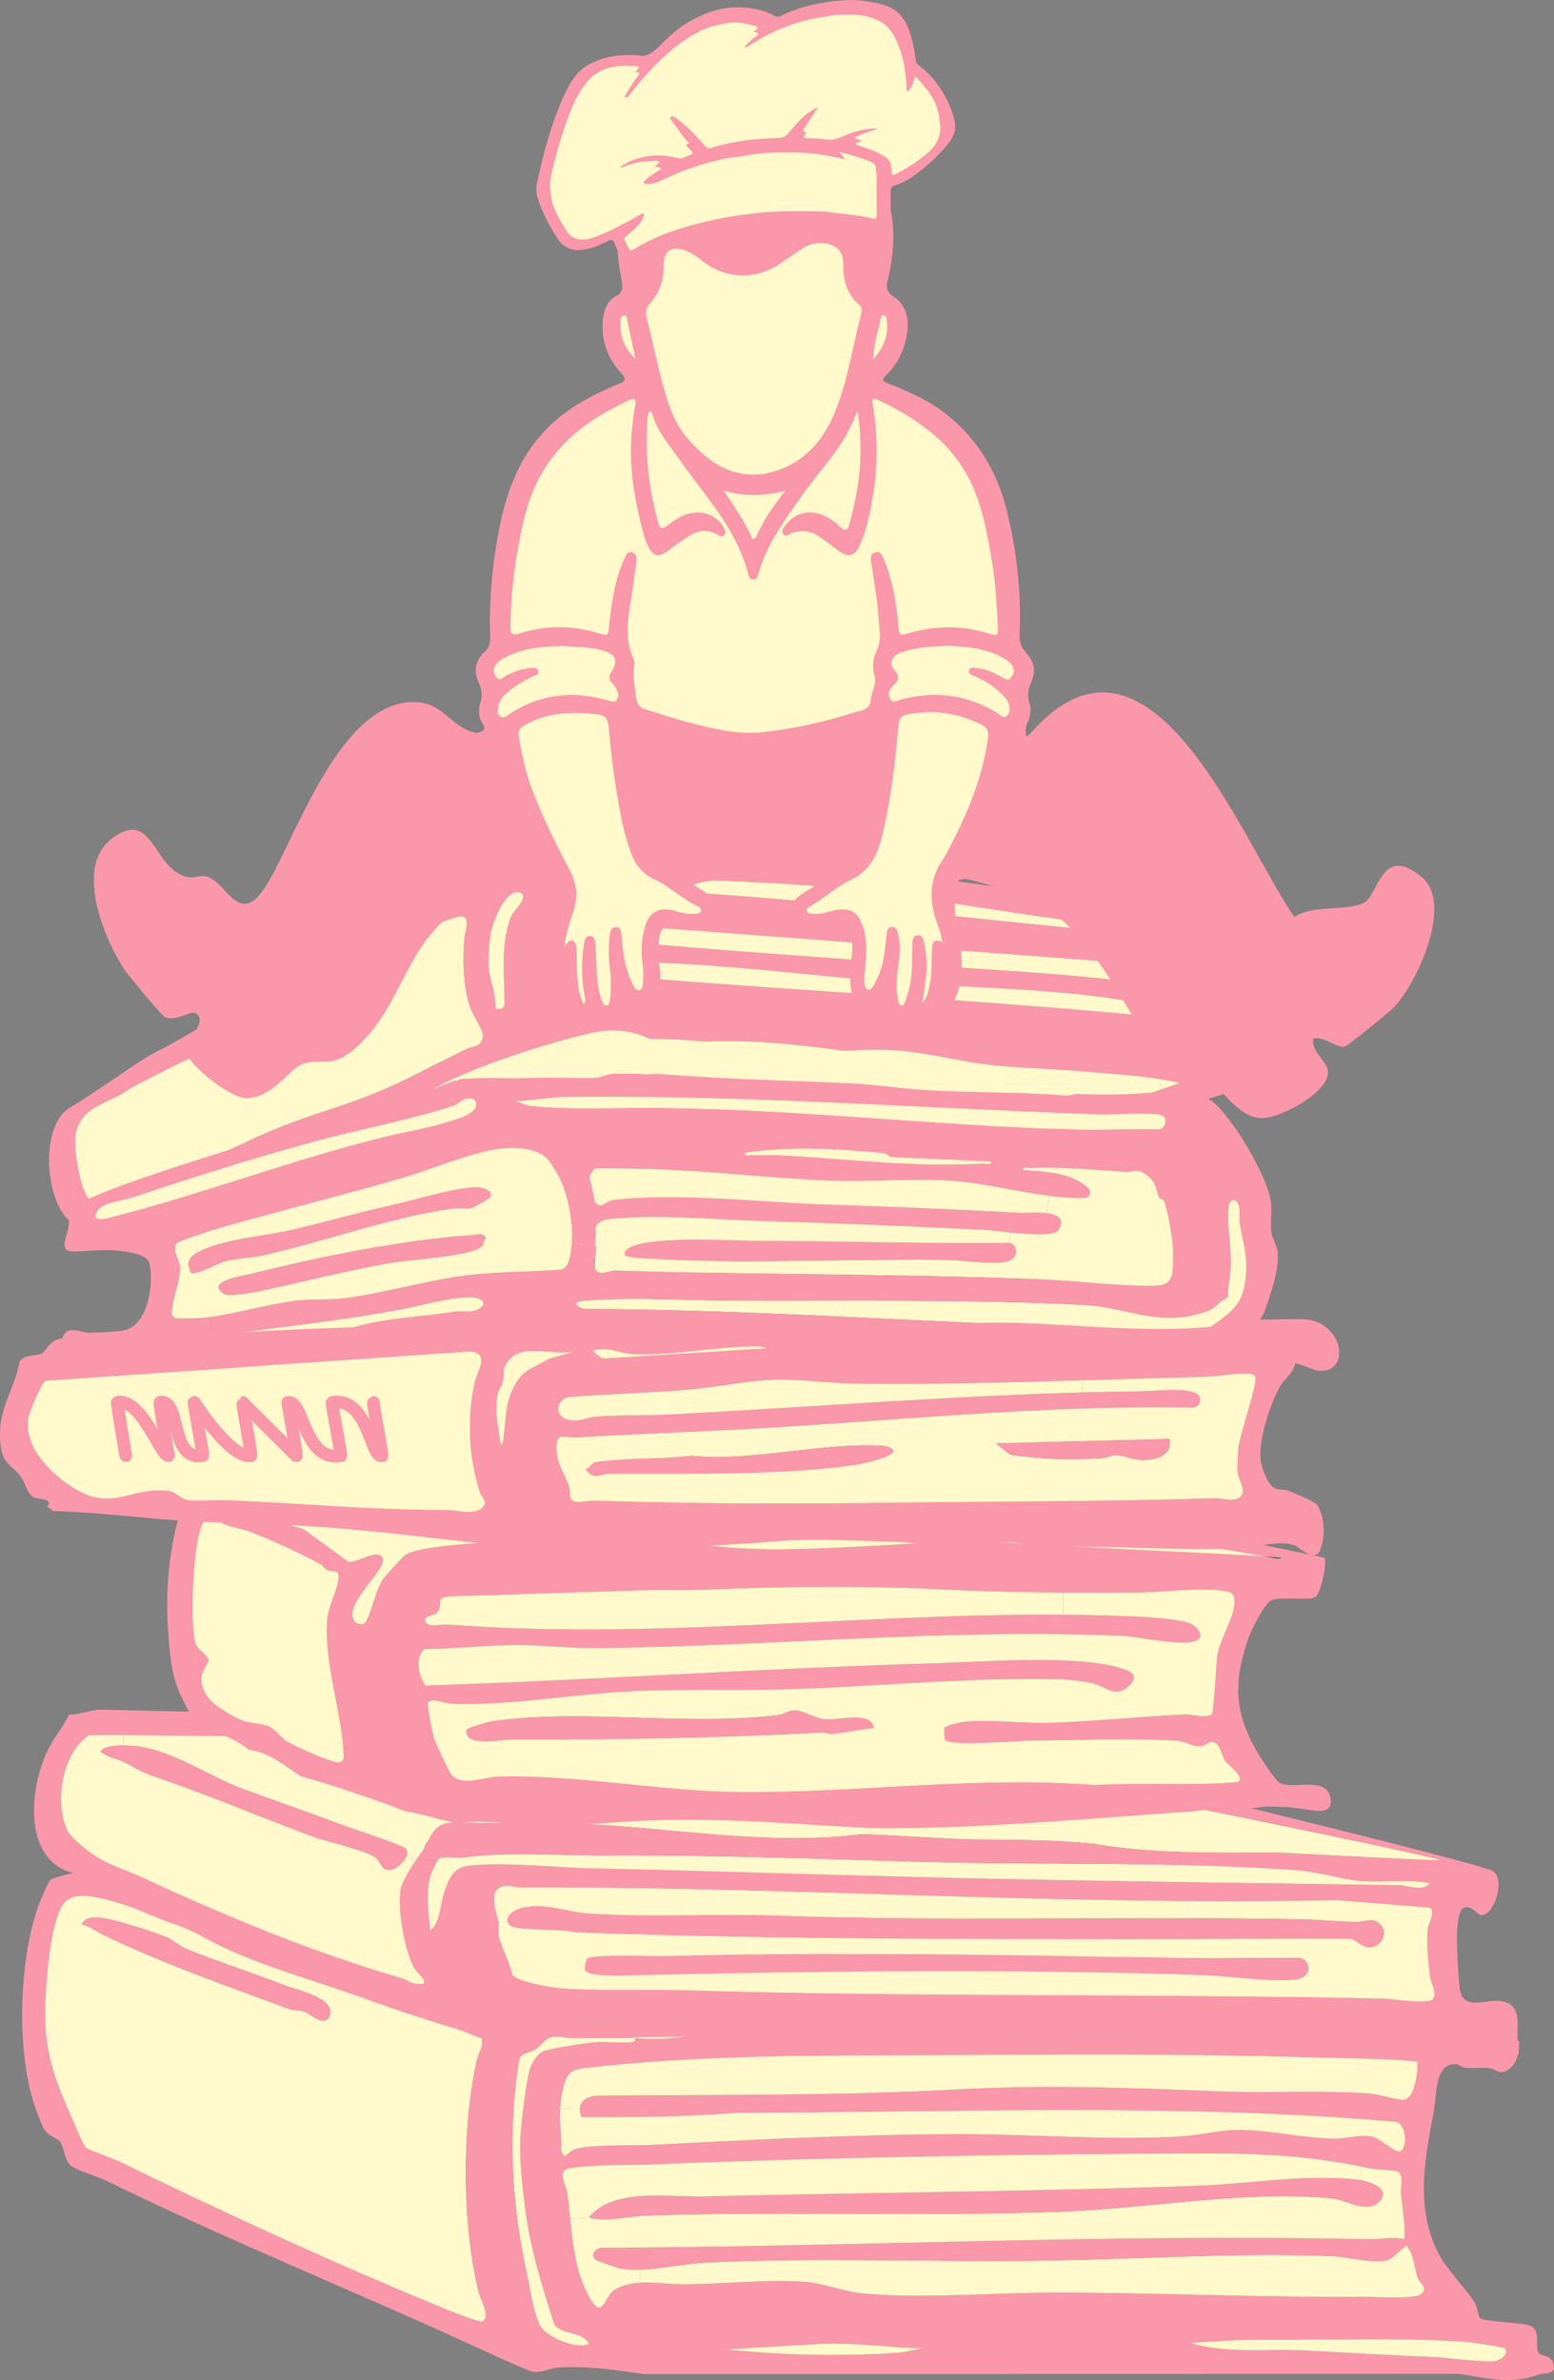 <?xml version="1.0" encoding="UTF-8"?>
<svg id="Layer_2" data-name="Layer 2" xmlns="http://www.w3.org/2000/svg" viewBox="0 0 980.37 1501.21">
  <rect x="0" y="0" width="980.37" height="1501.21" fill="#808080" stroke="none"/>
  <g id="Layer_1-2" data-name="Layer 1">
    <g>
      <g>
        <path d="M902.18,1281.34c-.27-.16-2.11-.65-5.24-1.46-.89-.92-1.08-1.94-6.02-2-.54.03-1.11.08-1.65.11-43.2-10.61-180.19-43.02-186.94-45.26-.03,0-186.32-48.6-186.32-48.6,0,0-.03-.14-.11-.35,0-.03,0-.05-.03-.08-.05-1.65,1.11-7.64.14-7.67,5.08.62,437.41,111.36,442.36,111.36.08,6.48-.89,12.96-5.56,16.9-6.72,5.7-8.4.59-13.61.08-4.86-.49-9.8.19-14.69-.14-2.19-.16-4.05-2.13-5.67-2.3-13.74-1.3-12.53,19.79-14.12,28.54-5.56,30.38-12.15,60.27,2.24,89.84,5.27,10.77,17.44,22.55,23.36,31.94,1.73,2.78,2.16,8.42,3.21,9.67,2.21,2.65,26.62,2.78,32.05,5.08,6.86,2.89,2.27,13.15,5.29,17.34,1.43,1.97,7.32.65,9.05,6.24,2.43,7.72-5.64,5.81-9.23,7.13-18.25,6.64-31.21,2.27-50.25-.41l-514.51.11c-13.2-2-26.41-3.94-39.75-4.32l.27-13.69c1.94,0,3.7-.3,5.1-.97-3.75-8.34-17.69-5.45-21.9-12.5-7.91-24.41-15.45-49.01-18.58-74.58-1.51-12.21-3.65-31.3-2.78-43.23.78-10.75,3.29-32.84,5.86-42.8.92-3.48,5.16-10.26,8.69-11.5,5.97-2.08,26.57-5.18,33.46-5.72,6.91-.54,14.96.84,21.6,0,1.97-.24,4.16-1.03,2-2.67,22.33,2.38,44.96-3.16,67.97-4.13,39.13-1.7,78.12-1.78,117.27-1.78h93.94c37.05,2.11,75.69,1.16,114.41,0h57.25c12.96,0,25.76-.68,38.53-1.51,3.05.76,5.64,1.38,7.67,1.89.65.68,1.65,1.3,5.21,1.46h.03ZM941.96,1489.34c4.29-.14,10.37-4.46,7.4-8.13-.81-.97-21.76-3.94-24.87-4.16-39.1-2.75-87.06-1.05-126.99-1.3-15.58-.08-31.05.86-46.58,2.03,23.14,6.94,47.31,3.51,70.96,4.67,26.54,1.3,52.98,3.05,79.66,4.05,12.12.46,28.76,3.24,40.42,2.84ZM895.97,1447.3c5.86-4.05-.57-7.32-1.57-10.37-2.05-6.1-2.38-15.04-7.13-20.58,0-.03-.03-.03-.05-.03l-1.27-4.02c.76-9.86-1.3-19.5-2.19-29.24-.3-3.19,2.11-10.77-1.81-13.34-1.35-.89-14.28-1.3-18.12-2.13-1.49-.32-2.94-.62-4.4-.92-39.02-7.97-71.34-8.67-111.93-8.42-111.57.59-223.2,2.38-334.72,6.86-16.53.68-38.15-.24-54.06,2.65-7.67,1.38-1.27,11.67-.76,15.61.68,5.24,1.22,10.67,1.76,16.15,1.65,16.44,3.54,33.43,11.18,47.88,9.53,18.06,9.86.92,16.96-3.24,4.89-2.86,10.42-4.02,16.12-4.35,8.48-.49,17.34.84,24.9.92,26,.32,54.33-3.48,79.71-1.4,10.15.84,22.9,5.67,32.35,6.8,35.91,4.27,87.08-.14,124.21-.11,64.83.05,130.4,3.13,194.42,2.7,6.99-.05,32.35,1.4,36.4-1.4ZM885.36,1324.43c7.32-.38,9.42-18.42,8.69-24.19-23.2-2.11-46.34-1.94-69.59-2.65-78.47-2.35-157.59-1.7-236.27-1.35-73.18.35-146.97-.35-219.85,8.21-8.13.95-10.67,3.65-12.83,11.48-1.3,4.7-1.89,9.32-2.08,13.91-.41,8.72.59,17.39.57,26.44,2.21,7.07,4.48.95,7.78-.32,9.69-3.7,36.43-2.46,48.23-3.05,64.13-3.29,128.75-6.59,193.04-6.8,46.9-.16,94.86,4.13,141.87,1.46,12.31-.7,25.25-4.35,37.8-4.16,18.63.27,39.94,5.29,59.35,5.56,7.21.11,14.88-2.75,22.9-1.4,5.78,1,14.28,9.75,17.58,9.5,5.78-.46,4.89-17.2-1.59-18.74-138.04-11.96-277.18-5.91-415.62-5.72-32.65,2.59-65.51,2.92-98.4,2.78-.76-1.92-1.11-3.59-1.11-5.08,0-5.08,4.13-7.72,10.42-8.48,76.07-.7,152.67.14,228.25-3.97,55.84-3.02,107.82-1.03,163.37,1.24,31.59,1.3,64.4-.84,95.86,1.35,5.81.41,17.88,4.21,21.63,4ZM568,1483.86l14.18-2.7c-21.87-.35-43.53-3.92-65.54-2.75l-58.7,3.43c36.53,3.78,73.37,4.56,110.06,2.03Z" fill="#fb97aa"/>
        <path d="M949.36,1481.21c2.97,3.67-3.11,7.99-7.4,8.13-11.67.41-28.3-2.38-40.42-2.84-26.68-1-53.11-2.75-79.66-4.05-23.65-1.16-47.82,2.27-70.96-4.67,15.53-1.16,31-2.11,46.58-2.03,39.94.24,87.89-1.46,126.99,1.3,3.11.22,24.06,3.19,24.87,4.16Z" fill="#fff9cb"/>
        <path d="M890.92,1277.88c4.94.05,5.13,1.08,6.02,2-2.03-.51-4.62-1.13-7.67-1.89.54-.03,1.11-.08,1.65-.11Z" fill="#2a5945"/>
        <path d="M894.41,1436.93c1,3.05,7.43,6.32,1.57,10.37-4.05,2.81-29.41,1.35-36.4,1.4-64.02.43-129.59-2.65-194.42-2.7-37.13-.03-88.3,4.37-124.21.11-9.45-1.13-22.2-5.97-32.35-6.8-25.38-2.08-53.71,1.73-79.71,1.4-7.56-.08-16.42-1.4-24.9-.92l-.32-8.21c13.53-.49,29.54-3.92,41.42-4.48,69.5-3.35,143.33-.22,213.43-1.24,60.46-.89,121.54-5.27,182.27-2.81,9.37.38,27.52,5.35,35.67,2.03,2.05-.81,9.91-8.75,10.77-8.75.03,0,.05,0,.05.03,4.75,5.54,5.08,14.47,7.13,20.58Z" fill="#fff9cb"/>
        <path d="M894.06,1300.24c.73,5.78-1.38,23.82-8.69,24.19-3.75.22-15.82-3.59-21.63-4-31.46-2.19-64.27-.05-95.86-1.35-55.54-2.27-107.52-4.27-163.37-1.24-75.58,4.1-152.19,3.27-228.25,3.97-6.29.76-10.42,3.4-10.42,8.48l-12.39-.46c.19-4.59.78-9.21,2.08-13.91,2.16-7.83,4.7-10.53,12.83-11.48,72.88-8.56,146.68-7.86,219.85-8.21,78.69-.35,157.8-1,236.27,1.35,23.25.7,46.39.54,69.59,2.65Z" fill="#fff9cb"/>
        <path d="M885.96,1412.3l1.27,4.02c-.86,0-8.72,7.94-10.77,8.75-8.15,3.32-26.3-1.65-35.67-2.03-60.73-2.46-121.81,1.92-182.27,2.81-70.1,1.03-143.92-2.11-213.43,1.24-11.88.57-27.89,4-41.42,4.48-4.43.16-8.56,0-12.23-.68-1.27-.24-14.37-4.78-15.04-5.21-4.32-2.84-1.54-7.16,2.62-7.97,161.04-.62,322.28-8.91,483.26-5.37,8.07.19,15.39-1.81,23.68-.05Z" fill="#fb97aa"/>
        <path d="M883.77,1383.06c.89,9.75,2.94,19.39,2.19,29.24-8.29-1.76-15.61.24-23.68.05-160.99-3.54-322.22,4.75-483.26,5.37-4.16.81-6.94,5.13-2.62,7.97.68.43,13.77,4.97,15.04,5.21,3.67.68,7.8.84,12.23.68l.32,8.21c-5.7.32-11.23,1.49-16.12,4.35-7.1,4.16-7.43,21.3-16.96,3.24-7.64-14.45-9.53-31.43-11.18-47.88l11.83-.73c11.83,2.78,25.09-.97,37.07-1.38,87.92-2.94,177.41.97,264.73-2.59,53.25-2.16,114.49-13.61,167.33-8.13,8.15.84,21.17,9.23,28.46,2.75,9.4-8.37-3.67-13.04-11.45-14.45l1.73-8.32c1.46.3,2.92.59,4.4.92,3.83.84,16.77,1.24,18.12,2.13,3.92,2.57,1.51,10.15,1.81,13.34Z" fill="#fff9cb"/>
        <path d="M880.96,1338.31c6.48,1.54,7.37,18.28,1.59,18.74-3.29.24-11.8-8.51-17.58-9.5-8.02-1.35-15.69,1.51-22.9,1.4-19.41-.27-40.72-5.29-59.35-5.56-12.56-.19-25.49,3.46-37.8,4.16-47.01,2.67-94.97-1.62-141.87-1.46-64.29.22-128.91,3.51-193.04,6.8-11.8.59-38.53-.65-48.23,3.05-3.29,1.27-5.56,7.4-7.78.32.03-9.05-.97-17.71-.57-26.44l12.39.46c0,1.49.35,3.16,1.11,5.08,32.89.14,65.75-.19,98.4-2.78,138.44-.19,277.59-6.24,415.62,5.72Z" fill="#fff9cb"/>
        <path d="M857.71,1374.98c7.78,1.4,20.85,6.08,11.45,14.45-7.29,6.48-20.31-1.92-28.46-2.75-52.84-5.48-114.09,5.97-167.33,8.13-87.33,3.56-176.81-.35-264.73,2.59-11.99.41-25.25,4.16-37.07,1.38,1.67-2.62,5.59-5.72,8.24-7.26,17.44-10.04,44.53-5.7,64.05-6.16,103.85-2.43,207.89-3.08,311.88-6.75,32.73-1.16,66.86-7.45,99.69-3.94.68.08,1.46.19,2.3.32Z" fill="#fb97aa"/>
        <path d="M859.44,1366.67l-1.73,8.32c-.84-.14-1.62-.24-2.3-.32-32.84-3.51-66.97,2.78-99.69,3.94-103.99,3.67-208.03,4.32-311.88,6.75-19.52.46-46.61-3.89-64.05,6.16-2.65,1.54-6.56,4.64-8.24,7.26l-11.83.73c-.54-5.48-1.08-10.91-1.76-16.15-.51-3.94-6.91-14.23.76-15.61,15.9-2.89,37.53-1.97,54.06-2.65,111.52-4.48,223.15-6.26,334.72-6.86,40.58-.24,72.91.46,111.93,8.42Z" fill="#fff9cb"/>
        <path d="M889.28,1277.99c-12.77.84-25.57,1.51-38.53,1.51h-57.25c-38.72,1.16-77.36,2.11-114.41,0h-93.94c-39.15,0-78.15.08-117.27,1.78-23.01.97-45.63,6.51-67.97,4.13l-.16-.03c-17.77-1.89-35.37-5.37-52.84-11.23-5.29-1.78-9.8-4.62-13.56-8.15-51.82-8.1-101.34-24.3-149.59-44.74-23.06-9.77-46.01-19.66-69.61-28.06-.38-.14-.78-.24-1.24-.38-1.08-.32-2.13-.65-3.21-.95,73.55-1.57,408.28-7.56,406.33-7.75,0,0,186.29,48.6,186.32,48.6,6.75,2.24,143.73,34.64,186.94,45.26Z" fill="#fff9cb"/>
        <path d="M582.18,1481.16l-14.18,2.7c-36.7,2.54-73.53,1.76-110.06-2.03l58.7-3.43c22.01-1.16,43.66,2.4,65.54,2.75Z" fill="#fff9cb"/>
        <path d="M516.02,1176.03c.97.03-.19,6.02-.14,7.67-.46-1.67-1.97-7.67,0-7.67h.14Z" fill="#2a5945"/>
        <path d="M515.91,1183.78c0,.22.03.35.11.35,1.94.19-332.78,6.18-406.33,7.75-1.81-.54-3.65-1.08-5.45-1.59-5.78-1.59-11.58-3.02-17.44-4.27-.41-.08-.68-.14-.86-.14l-.05-5.21c109.93-.89,421.81-4.7,430.02-4.64-1.97,0-.46,5.99,0,7.67.03.03.03.05.03.08Z" fill="#fb97aa"/>
        <path d="M399.91,1285.42c2.16,1.65-.03,2.43-2,2.67-6.64.84-14.69-.54-21.6,0-6.89.54-27.49,3.65-33.46,5.72-3.54,1.24-7.78,8.02-8.69,11.5-2.57,9.96-5.08,32.05-5.86,42.8-.86,11.94,1.27,31.03,2.78,43.23,3.13,25.57,10.67,50.17,18.58,74.58,4.21,7.05,18.15,4.16,21.9,12.5-1.4.68-3.16.97-5.1.97-9.1,0-22.66-6.59-25.79-12.58-4.46-8.53-6.56-24.95-8.67-34.54-9.56-43.47-11.56-88.22-4.67-132.47.57-5.35,6.83-4.75,10.37-7.13,5-3.32,5.54-7.75,13.34-8.37,3.4-.24,5.89,1.13,8.99,1.13,13.23,0,26.49-.14,39.72-.05l.16.03Z" fill="#fff9cb"/>
        <path d="M399.75,1285.39c-13.23-.08-26.49.05-39.72.05-3.11,0-5.59-1.38-8.99-1.13-7.8.62-8.34,5.05-13.34,8.37-3.54,2.38-9.8,1.78-10.37,7.13-6.89,44.26-4.89,89,4.67,132.47,2.11,9.59,4.21,26,8.67,34.54,3.13,5.99,16.69,12.58,25.79,12.58l-.27,13.69c-4.73-.16-9.45-.11-14.2.22-5.48.38-10.02,3.46-16.09,2.65-1.49-.19-24.01-10.29-27.38-11.83-79.95-37.07-161.8-69.64-241.13-108.55-5.7-2.81-17.31-5.99-21.95-9.1-4.75-3.21-5.02-11.67-7.26-15.34-1.27-2.11-7.45-3.78-10.1-7.8-1.43-2.19-3.83-8.48-4.89-11.31-13.29-35.35-11.58-94.54,1.03-130.04.89-2.51,6.32-15.12,7.45-16.17,1.43-1.32,9.21-3.13,16.39-5.02.65.14,14.82.08,37.83-.11l.05,5.21c-2.05,0,10.42,5.4,9.94,6.29-.7.03-1.08.05-1.08.05.7.08,1.05.05,1.08-.05,2.03-.05,6.78-.16,13.83-.3,1.08.3,2.13.62,3.21.95.46.14.86.24,1.24.38,23.6,8.4,46.55,18.28,69.61,28.06,48.25,20.44,97.78,36.64,149.59,44.74,3.75,3.54,8.26,6.37,13.56,8.15,17.47,5.86,35.08,9.34,52.84,11.23ZM304.11,1464.31c5.97-2.67-.95-13.56-2.11-18.25-10.5-42.77-10.83-102.74-1.38-145.87,1.05-4.78,4.56-9.4,3.27-14.64-4.62-1.08-8.78-3.59-13.26-4.97-21.44-6.62-39.56-12.34-60.86-20.14-32.78-12.02-70.21-21.39-100.29-38.1-13.69-7.61-47.28-20.63-62.78-24.3-9.37-2.24-22.01-5.1-27.54,4.05-8.34,13.74-11.5,59.3-10.5,75.85,1.67,28.14,11.56,45.36,21.85,69.96.65,1.51,2.78,5.89,3.7,6.75,1.43,1.32,17.34,6.89,21.25,8.8,68.45,33.38,138.17,65.37,208.35,94.08,2.81,1.13,19.04,7.34,20.31,6.78Z" fill="#fb97aa"/>
        <path d="M302,1446.05c1.16,4.7,8.07,15.58,2.11,18.25-1.27.57-17.5-5.64-20.31-6.78-70.18-28.7-139.9-60.7-208.35-94.08-3.92-1.92-19.82-7.48-21.25-8.8-.92-.86-3.05-5.24-3.7-6.75-10.29-24.6-20.17-41.83-21.85-69.96-1-16.55,2.16-62.11,10.5-75.85,5.54-9.15,18.17-6.29,27.54-4.05,15.5,3.67,49.09,16.69,62.78,24.3,30.08,16.71,67.51,26.08,100.29,38.1,21.3,7.8,39.42,13.53,60.86,20.14,4.48,1.38,8.64,3.89,13.26,4.97,1.3,5.24-2.21,9.86-3.27,14.64-9.45,43.12-9.13,103.1,1.38,145.87ZM208.06,1270.97c3.43-10.75-21.3-16.01-28.22-18.66-20.66-8.02-41.45-14.72-62.11-22.95-4.35-1.76-8.86-5.94-12.72-7.53-7.43-3.08-31.97-10.94-39.37-11.91-4.83-.65-11.99-1.38-14.07,3.89,5.08,1,9.4,4.54,14.12,6.83,37.51,18.06,77.74,32.05,116.81,46.55,3.05,1.13,6.78.57,10.26,1.89,3.05,1.16,12.53,10.53,15.28,1.89Z" fill="#fff9cb"/>
        <path d="M179.84,1252.31c6.91,2.65,31.65,7.91,28.22,18.66-2.75,8.64-12.23-.73-15.28-1.89-3.48-1.32-7.21-.76-10.26-1.89-39.07-14.5-79.31-28.49-116.81-46.55-4.73-2.3-9.05-5.83-14.12-6.83,2.08-5.27,9.23-4.54,14.07-3.89,7.4.97,31.94,8.83,39.37,11.91,3.86,1.59,8.37,5.78,12.72,7.53,20.66,8.24,41.45,14.93,62.11,22.95Z" fill="#fb97aa"/>
        <path d="M104.23,1190.29c1.81.51,3.65,1.05,5.45,1.59-7.05.14-11.8.24-13.83.3.49-.89-11.99-6.29-9.94-6.29.19,0,.46.05.86.14,5.86,1.24,11.67,2.67,17.44,4.27Z" fill="#fb97aa"/>
        <path d="M506.72,1229.3c-.09.31,25.8,7.24,25.76,7.39-2.18,7.59-52.71-13.34-54.41-7.42-.1.36,26.14,7.13,26.05,7.47-.99,3.44-43.59-15.53-45.9-7.49-.09.3,26.1,7.31,26.06,7.47-1.32,4.6-51.5-10.98-52.5-7.5-.06.19,26.12,7.29,26.07,7.47-1.99,6.92-53.98-10.87-54.95-7.51-.04.13,26.15,7.22,26.08,7.48-1.87,6.53-45.83-12.42-47.24-7.51-.04.14,26.19,7.13,26.09,7.48-1.35,4.7-37.97-11.17-39.03-7.5-.05.17,26.14,7.32,26.1,7.48-1.73,6.02-49.78-17.15-52.54-7.52-.06.22,26.17,7.25,26.11,7.49-1.4,4.87-41.52-13.97-43.37-7.51-.08.27,26.18,7.25,26.11,7.49-2.97,10.36-54.77-17.3-57.57-7.53-.08.28,26.23,7.15,26.13,7.49-2.49,8.67-46.81-11.3-47.92-7.41-.07.23,25.81,7.21,25.76,7.39" fill="none" stroke="#fb97aa" stroke-linecap="round" stroke-linejoin="round" stroke-width="1.99"/>
      </g>
      <g>
        <path d="M957.35,1287.01c.14,2.59.46,5.7.68,8.91-7.13.86-14.28,1.38-21.47,1.65.24-.32.43-.68.54-1.13.43-2.05-1.59-3.02-3.38-3.35-12.88-2.3-35.62.62-50.01.05-64.97-2.48-128.72-10.1-194.42-6.86-5.48.27-15.15.73-20.12,1.49-1.13.16-2.24.59-3.4,1.11-9.18-.22-18.39-.43-27.57-.7-58.62-1.76-117.27-3.59-175.92-3.75-28.68-.05-57.35.78-86.03.68-12.83-.05-25.65-.27-38.48-.97-1.22-.11-4.05-.3-4.64-.35-4.27-.43-8.53-.78-12.8-1.27-7.7-.86-15.39-1.92-23.06-3.16-5.97-.97-11.88-2.32-17.74-3.81-.84-.54-1.67-1.11-2.57-1.62-26.54-15.42-56.92-19.2-86-27.16-5.08-3.54-11.02-5.99-17.28-7.37-5.27-2.46-10.45-5-15.69-7.51-16.01-7.67-32.38-14.04-49.55-18.71-17.15-6.43-33.56-13.18-47.61-24.71-5.05-6.13-14.96-6.18-21.44-9.59-24.55-12.83-19.68-52.09-10.1-73.28,4.02-8.88,10.18-15.47,14.28-24.17,6.53.08,12.83-2.75,19.25-3.05,6.18-.3,486.64,12.96,482.89,3.16l.05.08,10.75,18.82c-13.1-.05-383.65-5.51-478.73-6.02-12.45-.05-20.17-.03-21.76.11-16.96,11.23-21.82,42.1-13.72,59.84,2.11,4.64,12.31,12.64,16.77,15.63,9.99,6.75,20.06,9.29,30.46,14.1,53.33,24.73,107.77,47.36,164.39,63.78,3.73,1.08,4.94,3.46,10.07,3.43,1.97,0,4.05.84,3.4-2.05-.43-1.86-5.37-5.91-6.94-9.23-5.48-11.42-9.67-35.16-7.94-47.55.68-4.91,6.16-13.8,10.58-20.14l12.56,1.54c-1.08,2.21-3.59,7.61-3.78,8.26-3.4,11.15-1.54,23.98-.41,35.37,6.24-4.97,5.99-16.34,8.8-24.28,2.75-7.83,5.59-15.15,14.77-16.28,22.01-2.75,53.09.95,75.66,1.4,85.95,1.73,171.95,5.05,257.85,6.78,84.57,1.67,169.52,2.73,253.9,3.97,6.05.08,15.39,4.46,19.52-1.27-14.45-2.78-29.38-.11-43.85-1.4-11.99-1.05-26.95-5.83-39.21-6.7-24.98-1.81-50.04-2.81-75.09-3.4l.22-8.26c20.33.7,40.75.41,60.78.41,2.05,0,100.72,5.21,102.72,4.89,2.08.14.49-.43-4.08-1.57l.65-2.46c21.12,5.51,34.94,9.4,37.4,10.67,8.78,4.59.97,29.49-7.61,27.84-1.76-.32-5.4-5.72-9.48-4.91-6.91,1.35-5.18,25.81-4.94,31.51.22,5.35.73,15.28,1.49,20.12,2.24,14.37,16.63,5.94,26.17,7.59,13.31,2.27,9.77,14.74,10.21,24.9ZM904.1,1260.76c2.67-3.81-1.54-10.4-2-14.37-1.08-8.75-2.19-20.87-1.35-29.49.32-3.4,5.1-11.07,1.32-13.69l-58.76-4.7c-31.19.62-62.35.76-93.48.54-140.98-.97-281.72-8.91-422.37-8.53-2.67.03-5.16-1.32-7.75-1.11-13.2,1.16-6.37,15.88-5.13,23.38v.05c.46,2.89-.27,6.05.43,9.02,1.86,8.1,6.53,15.36,8.18,23.57,3.11,4.4,24.09,7.99,30,8.45,11.18.89,22.9,1.11,34.7,1.11,14.69.05,29.54-.22,43.64.22,146.97,4.43,293.81,1.94,441.49,5.4,5.24.14,28.49,3.83,31.08.14Z" fill="#fb97aa"/>
        <path d="M903.48,1171.76c4.56,1.13,6.16,1.7,4.08,1.57-2,.32-100.67-4.89-102.72-4.89-20.04,0-40.45.3-60.78-.41-18.25-.59-36.48-2-54.28-5.13-25.49-2.57-51.12-2.48-76.74-2.67-23.22-.76-46.44-2.59-69.26-3.4-49.71,6.48-101.56-1-151.24-4.86-19.82-1.54-44.55-3.08-70.88-2.43-16.36.41-16.17.57-32.46-.51,3.27.62-5.4,0-9.61,1.62-6.67,2.59-8.8,9.96-9.59,10.69-2.05,1.89-1.86,4.13-3.08,5.7-1,1.32-2.35,3.16-3.81,5.27l-7.4-.16c1.4-2.43,1.73-4.91-.43-6.67-12.83-5.75-26.35-9.59-39.5-14.47-20.41-7.56-41.37-14.91-61.48-22.22-21.76-7.94-45.34-24.84-68.45-27.41-1.7-.19-4.75-.41-8.07-.41l.03-6.56c95.08.51,465.63,5.97,478.73,6.02,0,0,304.18,60.73,346.96,71.34Z" fill="#fff9cb"/>
        <path d="M902.1,1246.4c.46,3.97,4.67,10.56,2,14.37-2.59,3.7-25.84,0-31.08-.14-147.68-3.46-294.52-.97-441.49-5.4-14.1-.43-28.95-.16-43.64-.22l.05-8.94c4.21,0,7.99-.14,9.83-.19,120.62-2.75,241.13-4.13,361.83-.11,17.34.57,39.77,4.32,56.71,2.81,13.04-1.16,9.72-12.5,4-13.56-22.52-.35-45.07.43-67.56.05-63-1.03-126.18-2.3-189.34-2.65l.05-9.67c95.97.62,191.99-.08,287.98.03,5.02.68,7.32,5.83,13.34,5.43,5.62-.38,10.75-7.94,7.07-13.02-4.73-6.51-9.56-3.16-15.04-3.08-11.42.19-22.6-1.24-33.75-1.46-24.44-.49-48.87-.7-73.28-.78l.05-10.83c31.13.22,62.29.08,93.48-.54l58.76,4.7c3.78,2.62-1,10.29-1.32,13.69-.84,8.61.27,20.74,1.35,29.49Z" fill="#fff9cb"/>
        <path d="M904.13,1169.3l-.65,2.46c-42.77-10.61-346.96-71.34-346.96-71.34l-10.75-18.82-.05-.08s259.41,61.94,358.4,87.79Z" fill="#fb97aa"/>
        <path d="M901.99,1187.8c-4.13,5.72-13.47,1.35-19.52,1.27-84.38-1.24-169.33-2.3-253.9-3.97-85.9-1.73-171.9-5.05-257.85-6.78-22.57-.46-53.65-4.16-75.66-1.4-9.18,1.13-12.02,8.45-14.77,16.28-2.81,7.94-2.57,19.31-8.8,24.28-1.13-11.4-3-24.22.41-35.37.19-.65,2.7-6.05,3.78-8.26.27-.51.46-.84.51-.92,2.19-2.67,12.1-.89,16.15-1.43,29.41-3.81,60.32-1.03,90.59-1.22,64.83-.38,129.42,2.08,194.42,3.94,55.46,1.59,111.06.81,166.5,2.08,25.06.59,50.12,1.59,75.09,3.4,12.26.86,27.22,5.64,39.21,6.7,14.47,1.3,29.41-1.38,43.85,1.4Z" fill="#fff9cb"/>
        <path d="M871.86,1215.21c3.67,5.08-1.46,12.64-7.07,13.02-6.02.41-8.32-4.75-13.34-5.43-95.99-.11-192.01.59-287.98-.03-67.02-.43-133.99-1.49-200.9-3.89-6.89-2.51-38.05-.7-41.26-4.64-.68-.84-1.08-1.67-1.24-2.48-.84-4.29,5.35-7.59,9.37-8.53,14.66-3.4,27.43,2.51,41.23,3.51,37.21,2.7,79.25.05,117.46,1.35,87.3,2.94,174.38,1.57,261.65,1.81,24.41.08,48.85.3,73.28.78,11.15.22,22.33,1.65,33.75,1.46,5.48-.08,10.31-3.43,15.04,3.08Z" fill="#fb97aa"/>
        <path d="M820.31,1235.03c5.72,1.05,9.05,12.39-4,13.56-16.93,1.51-39.37-2.24-56.71-2.81-120.7-4.02-241.21-2.65-361.83.11-1.84.05-5.62.19-9.83.19-7.75,0-17.04-.49-18.69-2.89-.95-1.38.24-6.97,1.11-7.83,3-3.05,41.48-1.43,49.01-1.62,47.93-1.27,95.97-1.54,144.03-1.3,63.16.35,126.34,1.62,189.34,2.65,22.49.38,45.04-.41,67.56-.05Z" fill="#fb97aa"/>
        <path d="M749.84,1199.06l-.05,10.83c-87.27-.24-174.36,1.13-261.65-1.81-38.21-1.3-80.25,1.35-117.46-1.35-13.8-1-26.57-6.91-41.23-3.51-4.02.95-10.21,4.24-9.37,8.53l-5.48,1.05c-1.24-7.51-8.07-22.22,5.13-23.38,2.59-.22,5.08,1.13,7.75,1.11,140.66-.38,281.39,7.56,422.37,8.53Z" fill="#fff9cb"/>
        <path d="M744.06,1168.04l-.22,8.26c-55.44-1.27-111.03-.49-166.5-2.08-65-1.86-129.59-4.32-194.42-3.94-30.27.19-61.19-2.59-90.59,1.22-4.05.54-13.96-1.24-16.15,1.43-.05.08-.24.41-.51.92l-12.56-1.54c1.46-2.11,2.81-3.94,3.81-5.27,1.22-1.57,1.03-3.81,3.08-5.7.78-.73,2.92-8.1,9.59-10.69,4.21-1.62,12.88-1,9.61-1.62,16.28,1.08,16.09.92,32.46.51,26.33-.65,51.06.89,70.88,2.43,49.68,3.86,101.53,11.34,151.24,4.86,22.82.81,46.04,2.65,69.26,3.4,25.63.19,51.25.11,76.74,2.67,17.79,3.13,36.02,4.54,54.28,5.13Z" fill="#fb97aa"/>
        <path d="M563.46,1222.77l-.05,9.67c-48.06-.24-96.1.03-144.03,1.3-7.53.19-46.01-1.43-49.01,1.62-.86.86-2.05,6.45-1.11,7.83,1.65,2.4,10.94,2.89,18.69,2.89l-.05,8.94c-11.8,0-23.52-.22-34.7-1.11-5.91-.46-26.89-4.05-30-8.45-1.65-8.21-6.32-15.47-8.18-23.57-.7-2.97.03-6.13-.43-9.02v-.05l5.48-1.05c.16.81.57,1.65,1.24,2.48,3.21,3.94,34.37,2.13,41.26,4.64,66.91,2.4,133.88,3.46,200.9,3.89Z" fill="#fff9cb"/>
        <path d="M267.41,1249.23c.65,2.89-1.43,2.05-3.4,2.05-5.13.03-6.35-2.35-10.07-3.43-56.62-16.42-111.06-39.05-164.39-63.78-10.4-4.81-20.47-7.34-30.46-14.1-4.46-3-14.66-10.99-16.77-15.63-8.1-17.74-3.24-48.6,13.72-59.84,1.59-.14,9.32-.16,21.76-.11l-.03,6.56c-6.05,0-12.96.73-14.2,3.78,4.54,4.05,10.64,4.4,15.8,7.16,10.96,5.81,9.72,5.78,22.3,10.1,32.94,11.31,64.29,24.82,96.89,36.78,8.51,3.13,32.73,8.15,38.78,13.23,2.43,2.03,3.83,8.29,8.86,7.51,2.78-.43,7.4-3.81,9.53-7.37l7.4.16c-4.43,6.35-9.91,15.23-10.58,20.14-1.73,12.39,2.46,36.13,7.94,47.55,1.57,3.32,6.51,7.37,6.94,9.23Z" fill="#fff9cb"/>
        <path d="M255.28,1165.47c2.16,1.76,1.84,4.24.43,6.67-2.13,3.56-6.75,6.94-9.53,7.37-5.02.78-6.43-5.48-8.86-7.51-6.05-5.08-30.27-10.1-38.78-13.23-32.59-11.96-63.94-25.46-96.89-36.78-12.58-4.32-11.34-4.29-22.3-10.1-5.16-2.75-11.26-3.11-15.8-7.16,1.24-3.05,8.15-3.78,14.2-3.78,3.32,0,6.37.22,8.07.41,23.11,2.57,46.69,19.47,68.45,27.41,20.12,7.32,41.07,14.66,61.48,22.22,13.15,4.89,26.68,8.72,39.5,14.47Z" fill="#fb97aa"/>
      </g>
      <g>
        <path d="M798.64,981.77c4.68.82,7.27,1.25,7.32,1.25,5.21-.2,1.7-.64-7.32-1.25ZM798.54,981.77c-27.58-4.72-126.14-21.85-196.89-35.84-45.04-8.88-76.47-18.3-76.47-18.3,0,0-2.55-6.35-8.51-10.42,4.91.98,318.91,64.89,319.06,65.4,1.33,4.56-2.56,22.57-6.01,24.77-3.29,2.09-21.25-.24-27.06,1.71-5.19,1.77-13.92,20.52-15.66,25.82-9.51,28.71-7.8,47.02,7.64,72.75,1.84,3.06,9.91,14.81,12.12,16.45,7.6,5.67,32.17-5.56,32.88,12.17v.05c.13,2.91-2.03,5.44-4.94,5.76-6.11.67-12.89-1.77-19.19-1.82-2.76-.8-7.65-.53-8.16-.56-13.55-.76-8.75.24-18.88.82,5.07-.33-38.48,1.35-33.44,1.75-19.78,1.29-39.55,2.93-59.19,4.35-44.7,3.24-89.45,6.42-134.29,6.48-4.57,0-9.19.02-13.76-.08-.65-.11-8.08-.49-9.48-.56-12.08-.64-24.17-1.46-36.23-2.18-24.39-1.51-48.82-2.61-73.25-2.5-25.54.08-51,2.56-76.5,4-2.59.14-5.35.04-7.93.43-.56.08-.99.15-1.34.22-.19-.02-.33-.04-.54-.06-5.24-.5-10.45-1.01-15.66-1.59-13.42-1.5-27.27-2.52-40.81-1.26-11.62-2.39-17.92-5.09-29.79-6.95-22.2-8.31-44.32-16.08-66.73-22.27-10.26-6.66-19.63-15.09-32.56-16.72-.45-.33-.82-.72-1.26-1.03-5.16-3.72-11.47-7.15-18.05-9.27-4.9-3.19-9.9-5.84-15.31-7.69-.06-.08-.06-.16-.12-.24-9.2-17.63-12.97-22.9-15.16-44.26-3.52-34.44-1.47-65.07,9.78-97.35,1.08-3.07.4-6.4,2.03-9.82,4.53-9.6,17.17-6.12,25.73-7.47,7.38-1.16,16.04-4.13,24.24-5,5.09-.52,339.81-2.18,347.77-4.28l8.56,10.44s-310.21,4.03-311.26,4.1c-22.13,1.34-49.55,2.26-71.03,7.41-10.81,2.58-8.25,5.98-11.16,13.08-.32.74-.61,1.46-.96,2.18-1.72,3.89-3.62,7.43-4.86,11.89-4.12,14.67-6.15,55.67-2.75,69.99.89,3.69,7.73,7.58,8.33,10.72.45,2.25-5.64,6.97-4.29,14.46,1.91,10.38,9.82,15.09,17.67,19.69,12.59,7.32,12.17,3.96,23.72,7.3,4.3,1.25,8.37,7.23,11.98,9.56,4.45,2.86,28.82,13.99,32.99,13.49,2.21-.26,3.16-1.35,3.22-3.57-1.05-28.6-11.84-56-10.49-84.74.41-8.64,5.19-17.42,6.81-24.84,2.19-10.04-2.39-5.95-7.14-8.28-1.19-.6-1.81-2.38-3.63-3.36-13.67-7.43-28.98-14.39-43.66-20.21-8.53-3.39-19.11-3.22-25.53-11,6.74-1.67,13.97-2.58,20.9-2.34,12.97.44,24.87,8.3,37.49,11.37l27.97,20.44c4.75,1.71,17.57-8.09,21.44-2.96,5.16,6.88-24.09,28.51-17.76,39.83,1.5,2.69,6.1,4.06,7.87.69,4.12-7.8,5.86-19.36,10.63-26.49,1.45-2.14,11.51-13.07,13.49-14.83,9.06-8.07,82.58-9.83,98.26-9.62,26.15.38,57.13,5.55,82.63,3.23.94-.09,2.69-.33,4.35-.7,16.93,2.02,33.95,3.26,51.22,3.13,26.21-.22,52.41-1.87,78.56-3.25,12.19-.64,24.4-1.33,36.62-1.83,1.75-.08,11.69-.21,11.69-.35,6.85.24,13.71.81,20.52,1.46,19.11,1.85,126.25,6.25,159.51,8.51ZM778.75,1011.74c.26-4.66-.23-7.26-5.3-8.09-16.61-2.74-37.97.67-55.13.8-15.78.12-31.62.16-47.49.06-24.25-.14-48.52-.62-72.62-1.82-51.03-2.57-101.53-2.16-152.95-.01-13.73.57-25.98-.06-39.07.34-40.03,1.22-80.3,2.59-120.14,3.78-12.74.39-6.36,4.25-9.62,9.44-2.38,3.78-11.49,2.44-7.29,7.72,1.89,2.35,10.13.43,13.6.71,127.24,9.86,259.21-7.17,387.96-6.21,8.46.07,16.9.21,25.32.44,14.26.38,41.02,1,53.96,4.71,3.17.89,9.89,6.84,6.17,10.22-6.29,5.76-37.74-1.55-47.41-1.97-109.87-5.02-222.1,6.58-332.16,7.68-16.72.16-34.85-2.03-51.33-1.93-19.21.1-38.52,2.35-57.76,2.53-5.78,6.31-3.61,16.54.92,23.02,106.53-3.49,212.99-10.95,319.54-13.97,32.15-.94,87.36-5.55,116.95,2.38,6.73,1.82,14.41,4.4,7.86,11.15-8.85,9.09-14.13,1.32-23.64-1-5.3-1.28-14.19-2.38-19.68-2.55-56.04-1.6-119.87,4.96-176.86,6.43-34.15.89-68.17-.64-102.63,1.64-34.69,2.29-70.17,8.56-105.09,7.37-4.22-.14-12.9-4.01-14.93-.81-.79,1.2,2.79,18.8,3.64,21.6,1.07,3.41,9.09,20.85,10.93,23.39,6.1,8.49,21.22,1.92,29.43,1.7,50.35-1.4,102.71,9.33,153.08,9.74,74.54.6,149.69-10.39,224.14-4.32,29.91-2,60.2.77,89.89-1.9,4.61-3.36-6.12-10.17-8.29-13.64-2.38-3.87-3.05-11.63-8.62-11.76-1.71-.06-3.74,2.87-7.71,2.93-4,.07-8.6-3.25-13.72-3.59-27.46-1.84-63.44-.22-91.85-.12-8.13.03-51.53,3.99-54.62-.47-.55-.79-.81-6.83-.33-7.72.63-1.11,9.05-3.18,11.09-3.43,15.78-2.01,37.77.9,54.08.46,29.08-.75,57.45-4.06,86.31-5.29,5.67-.22,11.41,2.53,17.01.15,1.54-1.2,2.66-33.44,3.9-39.14,1.8-8.32,10.04-22.65,10.45-30.64Z" fill="#fb97aa"/>
        <path d="M798.64,981.77c9.03.61,12.53,1.05,7.32,1.25-.05,0-2.64-.43-7.32-1.25Z" fill="#2a5945"/>
        <path d="M773.46,1003.65c5.06.83,5.55,3.43,5.3,8.09-.41,7.99-8.65,22.32-10.45,30.64-1.24,5.7-2.35,37.94-3.9,39.14-5.6,2.38-11.34-.37-17.01-.15-28.87,1.23-57.24,4.54-86.31,5.29-16.31.44-38.3-2.47-54.08-.46-2.04.25-10.47,2.32-11.09,3.43-.48.89-.21,6.93.33,7.72,3.09,4.46,46.48.5,54.62.47,28.4-.1,64.39-1.71,91.85.12,5.12.35,9.73,3.66,13.72,3.59,3.97-.06,6.01-2.99,7.71-2.93,5.57.14,6.23,7.89,8.62,11.76,2.18,3.47,12.91,10.28,8.29,13.64-29.7,2.67-59.98-.1-89.89,1.9-74.45-6.07-149.6,4.92-224.14,4.32-50.37-.41-102.73-11.14-153.08-9.74-8.21.22-23.33,6.8-29.43-1.7-1.84-2.54-9.87-19.98-10.93-23.39-.85-2.8-4.43-20.4-3.64-21.6,2.02-3.2,10.71.67,14.93.81,34.92,1.19,70.4-5.08,105.09-7.37,34.47-2.28,68.48-.76,102.63-1.64,56.99-1.47,120.82-8.03,176.86-6.43,5.49.17,14.38,1.27,19.68,2.55,9.51,2.32,14.79,10.09,23.64,1,6.55-6.74-1.13-9.33-7.86-11.15-29.59-7.93-84.8-3.32-116.95-2.38-106.55,3.03-213.01,10.49-319.54,13.97-4.52-6.48-6.7-16.71-.92-23.02,19.24-.19,38.54-2.43,57.76-2.53,16.48-.09,34.61,2.09,51.33,1.93,110.06-1.1,222.29-12.7,332.16-7.68,9.67.42,41.12,7.73,47.41,1.97,3.72-3.38-3-9.33-6.17-10.22-12.95-3.71-39.7-4.33-53.96-4.71-8.42-.23-16.85-.38-25.32-.44l.12-13.95c15.87.1,31.71.06,47.49-.06,17.16-.12,38.52-3.54,55.13-.8ZM551.14,1090.03c-1.1-11.09-21.48-4.82-30.49-5.6-6.73-.55-13.79-5.67-19.44-5.67-3.51,0-6.7,2.64-10.54,3.08-59.84,6.95-121.68-4.26-179.66,3.69-2.61.36-16.44,4.2-16.67,5.64-1.92,11.22,22.12,5.93,29.45,5.97,64.12.22,130.24-.89,194.41-4.38,2.37-.13,4.69.96,6.74.84,8.36-.52,17.73-3.15,26.2-3.57Z" fill="#fff9cb"/>
        <path d="M618.5,971.8c0,.13-9.93.27-11.69.35-12.22.5-24.44,1.2-36.62,1.83-26.16,1.38-52.36,3.03-78.56,3.25-17.27.13-34.29-1.11-51.22-3.13-1.66.37-3.41.61-4.35.7-25.49,2.32-56.48-2.85-82.63-3.23-15.69-.21-89.21,1.55-98.26,9.62-1.98,1.76-12.04,12.69-13.49,14.83-4.77,7.13-6.51,18.69-10.63,26.49-1.77,3.37-6.37,2.01-7.87-.69-6.33-11.32,22.92-32.94,17.76-39.83-3.87-5.13-16.69,4.67-21.44,2.96l-27.97-20.44c-12.62-3.07-24.53-10.94-37.49-11.37-6.93-.24-14.16.67-20.9,2.34l-2.37-1.09c.35-.72.64-1.43.96-2.18,2.91-7.1.36-10.5,11.16-13.08,21.48-5.15,48.9-6.07,71.03-7.41,1.05-.07,311.26-4.1,311.26-4.1,0,0,31.44,9.42,76.47,18.3,70.74,13.98,169.3,31.11,196.89,35.84-33.26-2.26-140.4-6.66-159.51-8.51-6.81-.65-13.67-1.22-20.52-1.46Z" fill="#fff9cb"/>
        <path d="M670.84,1004.5l-.12,13.95c-128.75-.95-260.72,16.07-387.96,6.21-3.47-.28-11.71,1.64-13.6-.71-4.2-5.28,4.91-3.94,7.29-7.72,3.26-5.2-3.12-9.05,9.62-9.44,39.84-1.19,80.11-2.56,120.14-3.78,13.09-.41,25.33.22,39.07-.34,51.42-2.15,101.92-2.56,152.95.01,24.11,1.2,48.37,1.68,72.62,1.82Z" fill="#fff9cb"/>
        <path d="M520.66,1084.43c9.01.77,29.38-5.49,30.49,5.6-8.47.42-17.84,3.04-26.2,3.57-2.05.12-4.37-.97-6.74-.84-64.18,3.49-130.29,4.6-194.41,4.38-7.33-.03-31.37,5.25-29.45-5.97.23-1.44,14.07-5.29,16.67-5.64,57.98-7.95,119.82,3.26,179.66-3.69,3.85-.44,7.03-3.09,10.54-3.08,5.65,0,12.71,5.12,19.44,5.67Z" fill="#fb97aa"/>
        <path d="M525.18,927.63l-8.56-10.44s.03.03.06.02c5.96,4.07,8.51,10.42,8.51,10.42Z" fill="#2a5945"/>
        <path d="M205.96,990.06c4.75,2.33,9.33-1.76,7.14,8.28-1.62,7.42-6.41,16.2-6.81,24.84-1.35,28.74,9.44,56.13,10.49,84.74-.07,2.22-1.02,3.31-3.22,3.57-4.17.51-28.54-10.63-32.99-13.49-3.61-2.33-7.69-8.32-11.98-9.56-11.55-3.34-11.13.02-23.72-7.3-7.85-4.61-15.76-9.32-17.67-19.69-1.35-7.48,4.74-12.21,4.29-14.46-.6-3.14-7.44-7.03-8.33-10.72-3.4-14.31-1.37-55.32,2.75-69.99,1.24-4.46,3.14-8,4.86-11.89l2.37,1.09c6.42,7.78,17.01,7.61,25.53,11,14.69,5.82,29.99,12.78,43.66,20.21,1.83.97,2.44,2.76,3.63,3.36Z" fill="#fff9cb"/>
      </g>
      <path d="M435.16,790.02l309.29-106.98c-20.69-4.64-41.4-5.49-62.46-7.34-20.09-1.78-42.42-1.99-61.93-4.64-22.09-3.01-40.83-8.67-64.31-8.99-4.79-.09-14.9.16-23.15.73-27.71-3.84-55.54-6.84-83.49-5.99-1.11.05-2.2.11-3.32.21-12.37-1.14-26.15-1.93-34.42-1.74-.43,0-.84.05-1.25.07-10.39-5.17-22.61-6.89-35.29-4.19-27.55,5.9-77.41,22.01-101.37,35.59-26.95,15.28-52.65,19.96-81.01,32.41-24.22,10.61-33.5,9.46-57.44,20.69-.03.02-.06.05-.11.07-.28.06-.55.15-.8.21-2.62.7-5.26,1.53-7.86,2.23l-.17.07c-4.61,1.22-8.92,3.34-12.81,6.11-9.12,6.46-18.73,9.62-33.53,14.84-4.27,1.63,355.44,26.64,355.44,26.64ZM437.25,798.3s-389.58-23.41-395.31-30.01c-14.51-16.68-15.31-59.1,1.74-69.41,24.56-14.84,46.66-32.19,56.97-36.43,8.69-3.6,117.37-69.87,181.96-102.91,8.93-4.58,18.3-11.49,28.14-12.68,6.75-.82,20.58-3.95,25.69-3.49,4.01.38,33.5-5.1,37.74-4.56,33.01,4.26,65.21,3.21,98.41,4.64,75.36,3.21,153.61,15.22,228.25,26.64,29.42,4.48,58.77,8.85,87.94,14.99,9.43,4.66,4.45,20.48-1.55,25.39-4.36,3.6-14.74,2.69-18.36,4.31-.42.19-4.6,5.75-4.87,6.78-1.66,6.19-4.2,26.06-3.85,32.26.46,8,11.03,10.71,14.51,17.71,7.92,1.3,36.57,3.12,40.01,10.28.68,1.38.18,2.97.07,4.42l-26.28-.59c-7.18-.67-351.2,112.64-351.2,112.64ZM744.28,623.54c5.49-2.81,5.37-11.97-.44-13.65l-351.4-26.34c-2.37-.18-6.28,7.22-1.43,10.05,61,5.9,122.56,9.73,183.78,14.51,48.51,3.77,98.25,5.66,146.6,12.29,6.16.87,17.71,5.77,22.89,3.15ZM727.96,641.19c4.78.47,9.49,4.94,12.99-1.71-1.15-2.04-20.58-6.52-24.5-7.25-47.51-8.79-99.91-8.84-147.92-12.41-54.74-4.08-117.14-12.71-171.11-12.93-11.31-.06-10.09,8.48-3.38,9.03,111.06,9.25,222.92,14.6,333.93,25.27ZM700.77,587.73l14.39-1.63c-14.6-6.02-30.78-4.09-46.22-6.23-57.68-7.87-114.58-18.93-172.95-22.36-39.55-2.34-79.12-3.68-118.69-3.59-8.75,10.88,13.42,6.58,19.5,6.88,101.87,4.63,202.81,17.4,303.97,26.93ZM322.93,577.14c1.29-2.75,11.38-11.98,5.23-14.1-9.08-3.17-17.21,18.26-18.48,25.07-1.02,5.66-1.62,14.07-1.49,19.85.28,9.99,4.94,18.65,4.49,28.28,2.91.6,5.13.25,5.69-2.96-.13-16.99-2.79-40.47,4.56-56.14ZM293.81,661.85c4.25-2.2,10.78-1.11,10.87-9.2.02-2.81-6.86-13.29-8.36-18.09-4.33-13.78-4.5-29.5-3.24-43.79.26-2.69,4.28-12.7-2.15-12.83-2.81-.05-17.86,5.65-21.63,7.15-50.09,20.1-82.26,42.25-128.17,71.95-20.14,9.7-40.06,19.31-59.39,29.72-13.35,10.07-30.99,9.94-34.21,29.77-1.13,7.12,3.14,37.22,10.11,41.1,9.62,5.35,37.15-9.67,45.69-14.18,11.73-6.19,36.13-15.6,48.63-21.59,49.91-23.96,65.52-20.79,115-46.59,8.85-4.62,17.91-8.81,26.87-13.42Z" fill="#fb97aa"/>
      <path d="M744.45,683.04l-309.29,106.98s-359.7-25.01-355.44-26.64c14.8-5.23,24.4-8.38,33.53-14.84,3.89-2.77,8.19-4.88,12.81-6.11l.17-.07c2.6-.7,5.23-1.53,7.86-2.23.25-.06.53-.15.8-.21.06-.02.08-.05.11-.07,23.94-11.23,33.22-10.07,57.44-20.69,28.36-12.44,54.06-17.12,81.01-32.41,23.95-13.59,73.82-29.7,101.37-35.59,12.69-2.7,24.9-.98,35.29,4.19.41-.02.82-.07,1.25-.07,8.27-.19,22.05.6,34.42,1.74,1.12-.11,2.21-.16,3.32-.21,27.95-.86,55.78,2.15,83.49,5.99,8.25-.57,18.37-.82,23.15-.73,23.48.32,42.23,5.98,64.31,8.99,19.51,2.65,41.84,2.87,61.93,4.64,21.06,1.85,41.77,2.7,62.46,7.34Z" fill="#fff9cb"/>
      <path d="M743.84,609.88c5.8,1.68,5.93,10.84.44,13.65-5.18,2.62-16.73-2.28-22.89-3.15-48.35-6.63-98.09-8.52-146.6-12.29-61.22-4.78-122.78-8.61-183.78-14.51-4.85-2.83-.94-10.22,1.43-10.05l351.4,26.34Z" fill="#fff9cb"/>
      <path d="M740.95,639.48c-3.5,6.64-8.21,2.17-12.99,1.71-111.01-10.68-222.87-16.03-333.93-25.27-6.7-.56-7.93-9.1,3.38-9.03,53.98.23,116.37,8.86,171.11,12.93,48.01,3.57,100.41,3.63,147.92,12.41,3.93.73,23.36,5.22,24.5,7.25Z" fill="#fff9cb"/>
      <path d="M715.16,586.1l-14.39,1.63c-101.15-9.53-202.09-22.3-303.97-26.93-6.07-.29-28.24,4-19.5-6.88,39.57-.09,79.14,1.25,118.69,3.59,58.37,3.43,115.27,14.49,172.95,22.36,15.44,2.13,31.61.2,46.22,6.23Z" fill="#fff9cb"/>
      <path d="M328.15,563.05c6.15,2.11-3.94,11.35-5.23,14.1-7.35,15.67-4.69,39.16-4.56,56.14-.57,3.21-2.78,3.56-5.69,2.96.45-9.63-4.21-18.3-4.49-28.28-.14-5.78.47-14.18,1.49-19.85,1.27-6.81,9.4-28.24,18.48-25.07Z" fill="#fff9cb"/>
      <path d="M304.68,652.65c-.09,8.09-6.62,7-10.87,9.2-8.96,4.61-18.02,8.8-26.87,13.42-49.48,25.81-65.09,22.63-115,46.59-12.5,6-36.9,15.4-48.63,21.59-8.54,4.5-36.07,19.53-45.69,14.18-6.97-3.88-11.24-33.99-10.11-41.1,3.22-19.82,20.86-19.69,34.21-29.77,19.33-10.41,39.25-20.02,59.39-29.72,45.9-29.7,78.08-51.85,128.17-71.95,3.77-1.5,18.82-7.2,21.63-7.15,6.43.13,2.41,10.15,2.15,12.83-1.26,14.28-1.08,30,3.24,43.79,1.51,4.8,8.39,15.28,8.36,18.09Z" fill="#fff9cb"/>
      <path d="M319.62,871.66l352.76-22.06c5.72.03,12.18.16,19.87.46,7.7.3,16.2-2.7,16.2-2.7l.3-9.23c16.96.49,33.92.86,50.9,1.08.81.03,1.59-.27,2.24-.76,11.91-9.29,21.41-13.15,23.65-29.92,2.08-15.55-.95-22.79-3.38-36.43-.7-3.83.38-8.24-.59-11.56-1.35-4.54-5.81-5.43-6.53,1.03-1.24,10.96,1.81,24.63,1.46,36.56-.16,5.97-1.78,12.02-1.76,18.12.03,1.35-.76,2.62-2,3.13-3.83,1.62-6.05,5.64-9.77,7.07-29.54,11.37-48.87-.84-76.44-3.19l1.08-14.2c10.18.81,20.31,1.54,30.13,1.81,20.49.59,22.79.62,22.3-20.98-.19-8.91-2.92-23.63-5.45-32.02-.43-1.43-2.81-1.4-3.27-2.38-2.35-5.08-1.67-9.13-6.83-13.47-6.97-5.83-8.83-2.57-14.88-2.94-19.85-1.19-39.45-3.24-59.43-2.43-1.62.05-5-1.03-4.7,1.32,14.07,1.13,30.54,1.38,41.07,11.56,2.24,2.13.84,5.94-2.27,6.1-2.38.14-4.81,0-5.81-.03-5.45-.16-11.04-.68-16.69-1.4-20.52-2.65-41.91-8.07-61.57-9.45-24.49-1.67-50.87,1-75.63.05-33.62-1.3-67.59-5.21-101.15-6.86-15.39-.76-30.97-.95-46.39-1.05-1.27-.03-2.43.65-3.08,1.73l-1.51,2.48c-.54.95-.57,2.08-.16,3.11,1.3,3.32,1.89,9.67,3.08,13.5.7,2.21,3.27,3.13,5.24,1.97,1.86-1.11,3.43-2.48,6.26-2.84,38.42-4.86,94.08,1.38,133.66,2.81,41.04,1.49,82.38,3.08,122.94,5.35,3.11.16,10.75-.54,16.9.22,6.7.84,11.67,3.38,7.37,10.61-2.3,3.89-17.66,2.84-30.3,1.54-6.8-.7-12.83-1.49-15.55-1.62-45.53-2.24-90.86-4.24-136.39-5.37-30.19-.73-71.99-4.75-101.31-1.35-3,.35-5.83,1.22-7.61,3.56-.54.68-.84,1.54-.76,2.43.16,2.4-.19,6.21-.54,10.23l-14.61-1c.92-14.5-2.73-32.19-8.67-43.07-.54-.97-4.78-7.83-5.45-8.72-6.72-8.53-21.09-8.99-31.05-7.83-17.36,2.08-39.13,11.45-56.19,16.69-26.41,8.13-53.74,14.82-80.39,22.25-22.14,6.16-44.58,11.21-66.05,19.68-.95.38-1.73,1.11-2.05,2.05-1.76,4.81,2.7,9.86,2.75,14.07.08,8.96-4.67,19.17-5.27,28.41-.14,1.97,1.4,3.67,3.4,3.75,5.35.27,15.2-.16,17.31-.41,1.13-.14,2.3-.27,3.46-.43l1.73,12.18c-6.72.95-13.42,1.94-20.12,3.02-3.75.62-10.26.03-15.26,1.03-4.43.86-3.16,7.53,1.32,6.97,5.18-.68,10.31-2.05,15.42-2.46,20.36-1.67,45.8-3.38,65.75-7.16,6.02-1.16,11.23-4.19,16.74-4.86,10.21-1.3,15.36.86,25.33-2.3,17.93-5.7,44.28-6.75,63.78-9.86,2.54-.41,5.16-.14,7.75-.14l-.05,9.91h-1.76c-2.03,0-77.39,11.48-82.47,13.1-.49.16-.86.27-1.22.38-3.11.49-6.24,1-9.34,1.49-15.28,2.4-30.43,5.51-45.36,9.56-1.86.51-3.73,1-5.59,1.49-.62.16-1.16.3-1.65.41-6.7,1.08-49.31,2.81-49.31,2.81l221.42,5.4ZM333.12,877.06s-288.33-4.83-288.68-6.7c-1.86-9.94-10.29-21.17-3.13-29.76,3.13-3.78,11.21.11,14.91.05,4.7-.11,17.55-.73,21.49-1.46,15.74-2.94,19.47-29.19,16.63-42.18-1.16-5.27-10.1-6.75-15.34-7.61-11.72-1.94-21.28-.3-32.32-.08-11.13.19-3.19-10.31-3.24-18.25,0-3.35-.32-5.78-.84-7.53.35-.27.73-.49,1.03-.7,2.3-1.46,4.7-2.78,7.02-4.19.49-.27.89-.51,1.24-.73,9.83-4.48,19.79-8.48,29.97-12.04,25.87-9.13,52.11-17.39,78.33-25.46,25.65-7.88,51.44-14.8,76.9-23.28,12.15-4.08,24.84-5.97,36.83-10.5,4.4-1.65,8.69-3.48,13.07-5.18.7.38,1.38.46,2.05-.16.05-.05.08-.22.08-.43,2.59-.27,5.21-.65,7.86-1.22-7.24,1.54-1.43.65,2.67.43,3.83-.19,7.64-.19,11.48-.16,6.86.03,13.72.35,20.55.08,14.91-.59,27.03-.05,41.93-.05,5.4,0,9.61-2.7,13.5-2.7,5.4,0,15.53-.08,16.2,0,8.61,1.03,5.78-.41,14.45.27,19.55,1.49,39.15,2.57,58.76,3.38,17.01.7,34.02,1.24,51.03,2,3.59.16,7.18.32,10.75.49,1.86.11,3.21.19,4.16.24.22.03.41.03.68.05,8.13.68,16.26,1.54,24.38,2.43,34.56,3.75,70.72,1.94,104.45,4.89,2.24.19,4.4-.54,6.51-1,.27-.05.54-.08.84-.08,15.47.78,30.76.54,46.34-.68,8.26-.65,14.99-3.97,24.38-2.46,1.05.16,13.04,6.62,14.15,7.45,12.96,9.56,35.43,47.79,37.56,63.7.89,6.56-.57,13.8.43,19.82.65,3.86,3.75,8.13,4,13.64.41,10.64-4.89,25.79-8.48,36.05-.89,2.51-2.73,4.24-3.94,6.86-2.57,5.64-6.75,10.45-11.91,13.91-.38.24-448.73,28.87-448.73,28.87ZM731.24,712.37c3.86-.51,5.89-7.07,2-8.78-5.32-2.32-31.62-.35-39.88-.65-113.25-3.89-226.42-12.58-340.07-10.91h-.32l-27.46,2.73c3.08.38,5.81,2.3,8.88,2.62,22.09,2.35,42.77,1.57,64.64,1.4,93.29-.7,186.4,11.13,279.48,13.61,17.55.46,35.18-.49,52.74-.03ZM620.53,733.95c1.62-.08,5,1.03,4.7-1.35l-61.51-2.62c-2.59.24-4.46-2.51-6.75-2.7-28.95-2.51-58.16-4.59-87-.08-.3,2.38,3.08,1.27,4.73,1.35,5.37.22,10.8-.24,16.2,0,28.03,1.35,55.9,4.35,83.65,5.45,14.5.59,31.46.54,45.99-.05ZM281.25,707.92c5.94-1.86,19.58-4.94,19.14-11.85-.08-1.51-1.3-2.81-2.81-3.08-5.45-1-8.13,3.43-11.8,4.62-28.22,9.21-60.27,14.99-89.14,22.93-38.37,10.53-75.63,22.25-113.57,34.94-4.94,1.65-18.44,3.02-21.55,8.15-5.16,8.61,6.75,4.62,11.5,3.4,56.6-14.77,112.49-35.86,168.85-49.87,12.91-3.21,26.46-5.18,39.37-9.23Z" fill="#fb97aa"/>
      <path d="M782.17,772.1c2.43,13.64,5.45,20.87,3.38,36.43-2.24,16.77-11.75,20.63-23.65,29.92-.65.49-1.43.78-2.24.76-16.98-.22-33.94-.59-50.9-1.08-113.38-3.32-226.55-12.02-340.1-12.56-.43,0-.92-.11-1.35-.27-5.89-2.46-4.67-4.48,2.03-5,31.73-2.4,64.29.03,95.86.11,71.75.22,146.11-.95,217.48,2.59,1.3.05,2.59.16,3.86.27,27.57,2.35,46.9,14.55,76.44,3.19,3.73-1.43,5.94-5.45,9.77-7.07,1.24-.51,2.03-1.78,2-3.13-.03-6.1,1.59-12.15,1.76-18.12.35-11.94-2.7-25.6-1.46-36.56.73-6.45,5.18-5.56,6.53-1.03.97,3.32-.11,7.72.59,11.56Z" fill="#fff9cb"/>
      <path d="M740.05,789.9c.49,21.6-1.81,21.58-22.3,20.98-9.83-.27-19.95-1-30.13-1.81-11.64-.86-23.33-1.84-34.64-2.27-69.23-2.7-138.63-2.78-207.92-4.08l.14-7.48c50.33.95,103.61-1.35,152.43-.59,11.1.16,23.49,2.65,35.13,1.49,10.83-1.08,9.56-11.15,4-12.26l.73-6.51c12.64,1.3,28,2.35,30.3-1.54,4.29-7.24-.68-9.77-7.37-10.61l1.4-11.02c5.64.73,11.23,1.24,16.69,1.4,1,.03,3.43.16,5.81.03,3.11-.16,4.51-3.97,2.27-6.1-10.53-10.18-27-10.42-41.07-11.56-.3-2.35,3.08-1.27,4.7-1.32,19.98-.81,39.59,1.24,59.43,2.43,6.05.38,7.91-2.89,14.88,2.94,5.16,4.35,4.48,8.4,6.83,13.47.46.97,2.84.95,3.27,2.38,2.54,8.4,5.27,23.11,5.45,32.02Z" fill="#fff9cb"/>
      <path d="M733.24,703.6c3.89,1.7,1.86,8.26-2,8.78-17.55-.46-35.18.49-52.74.03-93.08-2.48-186.18-14.31-279.48-13.61-21.87.16-42.56.95-64.64-1.4-3.08-.32-5.81-2.24-8.88-2.62l27.46-2.73h.32c113.65-1.67,226.82,7.02,340.07,10.91,8.26.3,34.56-1.67,39.88.65Z" fill="#fff9cb"/>
      <path d="M708.75,838.12l-.3,9.23-36.08,2.24c-22.22-.11-33.4,1.35-63.29.49-.35-.03-.7-.08-1.03-.22-6.48-2.3-15.15-2.3-22.57-2.3-1.03,0-2.81-.16-3.32-.19-.08-.03-.19-.03-.27-.03l-86.76-5.4c-18.71,0-43.37-.62-63.7-1.3-19.82-.65-73.2-4.46-77.34-5.24-6.78-1.24-14.15-1.62-21.03-1.24-6.94.35-13.72,2.11-20.63,2.86-2.11.22-12.29.05-17.55,0l.05-9.91c1.67,0,3.35-.11,5-.62,4.29-1.35,7.97-5.16,1.86-7.53-8.4-3.29-36.37,4.51-46.2,6.4-39.61,7.67-80.71,11.72-121.38,17.5l-1.73-12.18c17.44-2.43,36.26-7.97,53.41-10.21,10.23-1.32,21.17-.46,30.81-1.59,25.19-3,52.76-11.58,78.55-14.61,19.36-2.27,39.23-2.05,58.68-3.43,2.97-1.03,4.13-2.94,5-5.83.95-3.24,1.51-6.89,1.76-10.77l14.61,1c-.57,6.94-1.13,14.45.81,16.23,3.56,3.24,8.02-.27,12.18-.14,18.9.59,37.83,1.05,56.76,1.38,69.29,1.3,138.68,1.38,207.92,4.08,11.31.43,23.01,1.4,34.64,2.27l-1.08,14.2c-1.27-.11-2.57-.22-3.86-.27-71.37-3.54-145.73-2.38-217.48-2.59-31.57-.08-64.13-2.51-95.86-.11-6.7.51-7.91,2.54-2.03,5,.43.16.92.27,1.35.27,113.55.54,226.71,9.23,340.1,12.56Z" fill="#fb97aa"/>
      <path d="M672.38,849.6l36.08-2.24s-8.51,3-16.2,2.7c-7.7-.3-14.15-.43-19.87-.46Z" fill="#2a5945"/>
      <path d="M672.38,849.6l-352.76,22.06-221.42-5.4s42.61-1.73,49.31-2.81c.49-.11,1.03-.24,1.65-.41,1.86-.49,3.73-.97,5.59-1.49,14.93-4.05,30.08-7.16,45.36-9.56,3.11-.49,6.24-1,9.34-1.49.35-.11.73-.22,1.22-.38,5.08-1.62,80.44-13.1,82.47-13.1h1.76c5.27.05,15.45.22,17.55,0,6.91-.76,13.69-2.51,20.63-2.86,6.89-.38,14.26,0,21.03,1.24,4.13.78,57.52,4.59,77.34,5.24,20.33.68,44.99,1.3,63.7,1.3l86.76,5.4c.08,0,.19,0,.27.03.51.03,2.3.19,3.32.19,7.43,0,16.09,0,22.57,2.3.32.14.68.19,1.03.22,29.89.86,41.07-.59,63.29-.49Z" fill="#fff9cb"/>
      <path d="M661.79,754.2l-1.4,11.02c-6.16-.76-13.8-.05-16.9-.22-40.56-2.27-81.9-3.86-122.94-5.35-39.59-1.43-95.24-7.67-133.66-2.81-2.84.35-4.4,1.73-6.26,2.84-1.97,1.16-4.54.24-5.24-1.97-1.19-3.83-1.78-10.18-3.08-13.5-.41-1.03-.38-2.16.16-3.11l1.51-2.48c.65-1.08,1.81-1.76,3.08-1.73,15.42.11,31,.3,46.39,1.05,33.56,1.65,67.53,5.56,101.15,6.86,24.76.95,51.14-1.73,75.63-.05,19.66,1.38,41.04,6.8,61.57,9.45Z" fill="#fff9cb"/>
      <path d="M636.74,783.87c5.56,1.11,6.83,11.18-4,12.26-11.64,1.16-24.03-1.32-35.13-1.49-48.82-.76-102.1,1.54-152.43.59-14.8-.27-29.35-.84-43.45-1.84-1.46-.08-6.89-.84-7.29-1.49-2.78-4.43,8.53-7.43,11.5-7.91,23.65-3.92,50.44-1.51,74.09-1.4,52.3.24,104.31,1.86,156.7,1.27Z" fill="#fb97aa"/>
      <path d="M637.46,777.37l-.73,6.51c-52.38.59-104.39-1.03-156.7-1.27-23.65-.11-50.44-2.51-74.09,1.4-2.97.49-14.28,3.48-11.5,7.91.41.65,5.83,1.4,7.29,1.49,14.1,1,28.65,1.57,43.45,1.84l-.14,7.48c-18.93-.32-37.86-.78-56.76-1.38-4.16-.14-8.61,3.38-12.18.14-1.94-1.78-.35-9.29.22-16.23.35-4.02-.32-7.83-.49-10.23-.08-.89.22-1.76.76-2.43,1.78-2.35,4.62-3.21,7.61-3.56,29.32-3.4,71.12.62,101.31,1.35,45.53,1.13,90.86,3.13,136.39,5.37,2.73.14,8.75.92,15.55,1.62Z" fill="#fff9cb"/>
      <path d="M625.23,732.6c.3,2.38-3.08,1.27-4.7,1.35-14.53.59-31.48.65-45.99.05-27.76-1.11-55.63-4.1-83.65-5.45-5.4-.24-10.83.22-16.2,0-1.65-.08-5.02,1.03-4.73-1.35,28.84-4.51,58.06-2.43,87,.08,2.3.19,4.16,2.94,6.75,2.7l61.51,2.62Z" fill="#fff9cb"/>
      <path d="M352.02,741.18c5.94,10.88,9.59,28.57,8.67,43.07-.24,3.89-.81,7.53-1.76,10.77-.86,2.89-2.03,4.81-5,5.83-19.44,1.38-39.32,1.16-58.68,3.43-25.79,3.02-53.36,11.61-78.55,14.61-9.64,1.13-20.58.27-30.81,1.59-17.15,2.24-35.97,7.78-53.41,10.21-1.16.16-2.32.3-3.46.43-2.11.24-11.96.68-17.31.41-2-.08-3.54-1.78-3.4-3.75.59-9.23,5.35-19.44,5.27-28.41-.05-4.21-4.51-9.26-2.75-14.07.32-.95,1.11-1.67,2.05-2.05,21.47-8.48,43.91-13.53,66.05-19.68,26.65-7.43,53.98-14.12,80.39-22.25,17.07-5.24,38.83-14.61,56.19-16.69,9.96-1.16,24.33-.7,31.05,7.83.68.89,4.91,7.75,5.45,8.72ZM309.11,755.36c2.57-4.54-4.94-6.64-8.51-6.62-13.42.16-40.69,8.48-54.68,11.61-20.09,4.48-39.59,9.99-59.43,14.82-18.06,4.37-41.91,5.91-58.43,13.12-6.83,2.97-11.61,6.37-7.64,14.37,2.92,2.03,16.66-5.72,20.55-6.86,7.91-2.27,17.63-2.38,25.54-4.16,38.78-8.75,79.98-23.84,119.16-29.35,3.81-.51,7.8.49,11.85-.32,1.46-.3,11.23-6.02,11.58-6.62ZM303.98,786.03c1.22-1.38,1.35-4,2.57-5.54-2.19-3.24-5.32-1.84-8.32-1.62-45.66,3.4-95.51,13.64-140.06,24.68-3.86.95-29.27,4.51-16.8,12.61,2.65,1.7,17.15-.7,21.12-1.54,28.03-5.94,56.14-13.29,84.41-18.2,10.83-1.89,51.6-4.19,57.08-10.4Z" fill="#fff9cb"/>
      <path d="M300.61,748.74c3.56-.03,11.07,2.08,8.51,6.62-.35.59-10.13,6.32-11.58,6.62-4.05.81-8.05-.19-11.85.32-39.18,5.51-80.39,20.6-119.16,29.35-7.91,1.78-17.63,1.89-25.54,4.16-3.89,1.13-17.63,8.88-20.55,6.86-3.97-7.99.81-11.4,7.64-14.37,16.53-7.21,40.37-8.75,58.43-13.12,19.85-4.83,39.34-10.34,59.43-14.82,13.99-3.13,41.26-11.45,54.68-11.61Z" fill="#fb97aa"/>
      <path d="M306.55,780.5c-1.22,1.54-1.35,4.16-2.57,5.54-5.48,6.21-46.26,8.51-57.08,10.4-28.27,4.91-56.38,12.26-84.41,18.2-3.97.84-18.47,3.24-21.12,1.54-12.48-8.1,12.93-11.67,16.8-12.61,44.55-11.04,94.4-21.28,140.06-24.68,3-.22,6.13-1.62,8.32,1.62Z" fill="#fb97aa"/>
      <path d="M301.8,818.98c6.1,2.38,2.43,6.18-1.86,7.53-1.65.51-3.32.62-5,.62-2.59,0-5.21-.27-7.75.14-19.5,3.11-45.85,4.16-63.78,9.86-9.96,3.16-15.12,1-25.33,2.3-5.51.68-10.72,3.7-16.74,4.86-19.95,3.78-45.39,5.48-65.75,7.16-5.1.41-10.23,1.78-15.42,2.46-4.48.57-5.75-6.1-1.32-6.97,5-1,11.5-.41,15.26-1.03,6.7-1.08,13.39-2.08,20.12-3.02,40.67-5.78,81.76-9.83,121.38-17.5,9.83-1.89,37.8-9.69,46.2-6.4Z" fill="#fff9cb"/>
      <path d="M300.39,696.06c.43,6.91-13.2,9.99-19.14,11.85-12.91,4.05-26.46,6.02-39.37,9.23-56.35,14.01-112.25,35.1-168.85,49.87-4.75,1.22-16.66,5.21-11.5-3.4,3.11-5.13,16.61-6.51,21.55-8.15,37.94-12.69,75.2-24.41,113.57-34.94,28.87-7.94,60.92-13.72,89.14-22.93,3.67-1.19,6.35-5.62,11.8-4.62,1.51.27,2.73,1.57,2.81,3.08Z" fill="#fff9cb"/>
      <g>
        <path d="M822.75,832.11c22.81,1.39,29.01,28.85,13.75,32.23-7.23,1.59-12.72-3.62-19.35-4.4-1.17,5.94-7.28,10.36-9.6,14.45-6.07,10.74-14.39,35.28-12.07,47.77.89,4.71,4.68,15.24,9.35,16.84,2.43.82,5.29.27,7.79,1.25,3.86,1.52,17.17,6.86,18.59,9.23,4.65,7.83,4.88,19.2,1.86,27.62-3.32,9.19-12.64-.57-15.57-2.01-8.85-4.32-26.52,1.19-37.05,1.58-38.97,1.51-80.65-2.12-120.33-.73-1.92.07-3.86.19-5.77.28-16.37-6.56-39.2-2.21-56.71-2.69-2.3-.05-4.63,0-6.97.16-5.36.39-10.76.13-16.1-.49-3.84-.44-7.73-.74-11.66-.82-26.41-.52-47.63-2.31-73.9-.19-46.46,3.79-92.97,4.66-139.48,7.17-3.09-1-6.36-1.71-9.79-2.04-54.7-5.2-108.87-13.51-163.88-15.71-27.42-1.08-54.69-1.44-82.04-4.11-20.14-1.96-40.2-3.8-60.34-4.44-1.26-1.08-2.57-2.11-3.9-3.08.49-.33.91-.65,1.15-1.05,2.01-3.43-7.7-3.71-9.03-4.25-4.16-1.61-5.78-9.33-8.57-13.29-4.45-6.3-10.87-7.74-12.41-17.73-3.72-23.68,7.64-34.21,11.82-55.28,3.82-4.3,9.68-2.74,13.93-4.79,1.89-.88,4.71-6.92,9.21-8.53,5.29-1.9,12.94-1.54,18.93-4.1,7.27.25,14.56.09,21.83-.03,3.05-.05,6.1-.19,9.15-.27,0,0,4.08-.09,6.64-.17,1.66.09,4.18.15,4.66.17,3.2.15,6.38.33,9.58.4,30.7.69,61.16-1.86,91.8-3.04,27.66-1.07,55.4-1.48,83.04-3.85,9.85-.86,19.65-2.09,29.41-3.46,3.63.45,7.37.57,11.2.36,51.05-3.04,89.45.46,142.61.48,6.9,0,13.8-.05,20.69-.13,2.25,0,3.7-.04,4.62-.04.78,0,1.71.03,2.87.04,11.46.21,22.87.96,34.29,1.87,26.89,2.17,53.97,1.72,80.95,1.26,6.11-.11,12.24-.22,18.38-.31-.16.01,10.09.02,10.04-.03,11.57.23,23.11.89,34.65,1.55,25.99,1.55,52.06,3.2,78.13,2.09,15.11-.64,30.03-2.66,44.84-5.53,11.63,0,24.67-.48,28.77-.22ZM781.41,912.49c.99-8.39,12.06-39.68,10.52-43.94-.36-1.06-1.21-1.6-2.25-1.86-5.2-1.33-22.5,1.51-29.49,1.67-25.72.65-51.53,1.48-77.4,2.25-48.01,1.42-96.21,2.61-144.13,2.03-15.89-.2-32.8-2.8-48.8-2.43-18.94.45-37.77,4.81-56.42,6.33-25.11,2.08-50.38,2.62-75.49,4.7-6.89,2.32-8.23,11.28-.84,13.85,7.14,2.5,12.71-1.03,19.11-1.57,14.91-1.23,29.89-.56,44.56-1.31,87.11-4.43,175.21-11.62,262.24-13.96,12.45-.34,24.85-.57,37.24-.7,7.65-.07,30.5-2.9,35.55,2.25,3,3.06.69,8.05-3.75,8.03-95.7-1.91-190.49,8.7-286.06,13.76-34.11,1.8-68.4,3.02-102.5,5.03-7.52.44-13.05-4.49-12.4,8.16.46,9.14,5.25,14.77,7.97,22.8,1.29,3.82-.99,8.91,4.3,9.55,3.57.45,8.2-.86,12.13-.73,57.93,1.78,113.77,2.25,171.89,1.47,72.74-.99,146.3-.62,219.02-2.9,5.56-.16,16.95,4.14,17.67-4.73.24-3.13-2.84-7.4-3.27-11.65-.43-3.82.14-12.13.59-16.11ZM380.75,856.78l103.08-6.42-4.77-1.06c-25.59-.3-54.33,5.95-79.5,4.95-8.46-.34-16.04-5.17-25.21-2.46.71,1.77,4.9,4.78,6.4,4.99ZM346.23,856.87l15.99-4.32c-12.21,2.9-31.14-5.15-40.3,4.51-5.91,6.27-3.29,9.21-4.75,14.91-.69,2.75-2.6,4.33-3.19,7.37-2.1,10.57.29,21.11,1.86,31.54,2.09.09,1.66-3.67,1.92-5.29,2.03-13.09.67-20.98,7.87-33.5,5.3-9.15,12.46-9.76,20.61-15.22ZM304.15,950.88c4.03-3.85-.39-5.9-1.59-9.86-6.88-22.7-7.92-45.09-3.34-68.35,1.66-8.49,10.17-18.65-2.53-20.19l-267.86,18.36c-2.43.91-10.42,19.86-10.99,23.41-2.73,16.92,11.34,32.14,24.05,41.25,28.32,20.29,38.28,2.08,63.96,4.75,5.06.52,8.37,5.3,12.67,5.84,7.26.95,16.81-.29,24.19,0,45.78,1.86,92.46,6.33,138.45,6.17,6.65-.04,17.78,3.6,22.99-1.41Z" fill="#fb97aa"/>
        <path d="M791.93,868.55c1.54,4.26-9.53,35.55-10.52,43.94-.46,3.98-1.02,12.29-.59,16.11.43,4.25,3.51,8.52,3.27,11.65-.72,8.86-12.11,4.57-17.67,4.73-72.72,2.28-146.27,1.92-219.02,2.9-58.12.78-113.96.31-171.89-1.47-3.93-.13-8.56,1.18-12.13.73-5.29-.64-3.01-5.74-4.3-9.55-2.72-8.03-7.51-13.66-7.97-22.8-.65-12.65,4.88-7.72,12.4-8.16,34.1-2.02,68.38-3.23,102.5-5.03,95.57-5.06,190.36-15.67,286.06-13.76,4.44.02,6.75-4.97,3.75-8.03-5.06-5.15-27.9-2.32-35.55-2.25-12.38.12-24.79.35-37.24.7l-.23-7.64c25.87-.77,51.68-1.6,77.4-2.25,7-.17,24.3-3,29.49-1.67,1.04.26,1.89.8,2.25,1.86ZM720.17,920.91c8.63.06,19.86-2.56,17.49-13.32l-109.4,2.78,8.97,7.13c19.64,2.94,38.72,3.54,58.55,2.17,2.59-.19,5.08-1.8,7.97-1.9,4.99-.18,10.39,3.11,16.43,3.14ZM563.59,915.05c-.08-1.65-4.32-2.92-6.2-3.05-37.28-2.63-83.13,10.13-121.36,6.21-19.52,2.35-39.89,1.16-59.25,3.88-4.51.63-3.75,3.59-7.22,4.4,4.41,7.76,9.4,3.18,14.37,3.14,49.17-.3,106.59,1.26,155.19-5.61,4.18-.61,24.66-5.03,24.47-8.96Z" fill="#fff9cb"/>
        <path d="M737.66,907.59c2.37,10.76-8.85,13.38-17.49,13.32-6.04-.03-11.43-3.32-16.43-3.14-2.89.1-5.39,1.72-7.97,1.9-19.83,1.37-38.91.77-58.55-2.17l-8.97-7.13,109.4-2.78Z" fill="#fb97aa"/>
        <path d="M682.79,870.62l.23,7.64c-87.03,2.34-175.13,9.53-262.24,13.96-14.67.75-29.65.09-44.56,1.31-6.41.53-11.98,4.07-19.11,1.57-7.38-2.57-6.05-11.53.84-13.85,25.11-2.08,50.38-2.62,75.49-4.7,18.65-1.51,37.48-5.88,56.42-6.33,15.99-.37,32.9,2.23,48.8,2.43,47.92.59,96.12-.6,144.13-2.03Z" fill="#fff9cb"/>
        <path d="M557.4,912c1.87.13,6.12,1.4,6.2,3.05.19,3.94-20.28,8.35-24.47,8.96-48.6,6.87-106.02,5.31-155.19,5.61-4.98.04-9.97,4.62-14.37-3.14,3.47-.81,2.71-3.77,7.22-4.4,19.36-2.72,39.73-1.53,59.25-3.88,38.23,3.92,84.08-8.84,121.36-6.21Z" fill="#fb97aa"/>
        <path d="M483.83,850.35l-103.08,6.42c-1.5-.2-5.69-3.22-6.4-4.99,9.17-2.71,16.74,2.12,25.21,2.46,25.17,1,53.92-5.25,79.5-4.95l4.77,1.06Z" fill="#fff9cb"/>
        <path d="M362.22,852.55l-15.99,4.32c-8.16,5.46-15.31,6.07-20.61,15.22-7.2,12.52-5.84,20.41-7.87,33.5-.25,1.61.17,5.37-1.92,5.29-1.57-10.43-3.96-20.96-1.86-31.54.6-3.04,2.5-4.62,3.19-7.37,1.46-5.69-1.16-8.64,4.75-14.91,9.16-9.66,28.09-1.61,40.3-4.51Z" fill="#fff9cb"/>
        <path d="M302.56,941.03c1.19,3.96,5.62,6.01,1.59,9.86-5.21,5-16.34,1.37-22.99,1.41-45.98.16-92.66-4.32-138.45-6.17-7.38-.3-16.93.95-24.19,0-4.31-.54-7.61-5.32-12.67-5.84-25.68-2.67-35.64,15.53-63.96-4.75-12.72-9.11-26.78-24.33-24.05-41.25.56-3.55,8.55-22.5,10.99-23.41l267.86-18.36c12.7,1.54,4.19,11.7,2.53,20.19-4.58,23.26-3.54,45.65,3.34,68.35Z" fill="#fff9cb"/>
      </g>
      <g>
        <path d="M896.94,553.18c-26.03-21.54-27.14,12.34-36.93,16.52-12.15,5.18-30.73.71-43.46,8.63-34.03-49.04-90.82-200.81-165.73-116.59-.28.31-.58.62-.89.9l-2.28,2.06c-.16.18-1.26-5.17.29-8.25,2.07-4.01,2.88-8.42,1.58-12.64-1.51-4.85-1.02-9.11,1.05-13.6,1.05-2.27,1.61-4.49,1.68-6.64.18-4.19-1.43-8.12-4.77-11.64-3.37-3.52-4.47-7.53-4.26-12.35,1.12-26.14-1.74-51.89-8.01-77.32-6.43-26.04-19.73-47.53-41.48-63.43-10.26-7.5-22-12.33-33.69-17.1-3.14-1.28-3.85-2.3-1.1-4.98,7.68-7.5,12.1-16.82,13.45-27.41,1.12-8.91-.84-17.18-8.81-22.39-3.96-2.6-4.62-5.41-3.7-9.47,1.91-8.3,3.42-16.72,3.62-25.14.18-6.76-.18-13.3-1.63-19.32,0-4.03.1-8.07,0-12.1-.05-2.25.64-3.44,2.86-4.11,4.77-1.43,9.14-3.88,13.07-6.87,6.25-4.77,12.25-9.88,17.46-15.8,4.01-4.6,7.96-9.24,7.22-16-.26-2.45-.94-4.75-1.74-7.04-4.16-12.25-11.18-22.44-21.57-30.2-.92-.69-1.23-1.56-1.35-2.63-.77-6.33-2.09-12.51-4.11-18.58-2.78-8.42-7.96-14.29-16.69-16.74-8.37-2.35-16.85-3.45-25.58-2.73-13.53,1.1-26.6,3.7-38.82,9.8-1.61.79-2.96.66-4.44-.18-7.17-4.14-15.11-5.1-23.15-5.21-8.91-.1-17.2,2.48-25.12,6.28-8.73,4.21-16.31,10.23-22.87,17.2-4.8,5.05-9.57,8.42-15.19,6.66-9.01-.28-16.31.26-23.38,2.81-5.08,1.81-9.88,4.16-13.6,8.14-3.55,3.83-6.1,8.42-8.35,13.1-5,10.41-8.6,21.36-11.84,32.44-2.32,7.91-4.01,15.95-5.85,23.97-.66,2.96-.71,6.15.18,9.14,2.81,9.32,7.4,17.82,12.63,25.96,4.59,7.2,11.18,8.53,19.17,6.64,4.52-1.07,8.78-2.91,12.89-5.03,1.94-1,3.09-.84,3.96,1.35.59,1.58,1.25,3.11,1.94,4.67.46,6.69,1.48,13.35,2.73,19.99.77,4.01.28,6.64-3.7,8.81-5.56,3.04-7.61,8.63-8.24,14.7-1.35,12.97,2.71,24.25,11.41,33.74,3.32,3.6,3.22,5.03-1.45,6.94-13.45,5.54-26.44,12.02-37.78,21.31-22.05,18.05-32.21,42.63-37.57,69.66-4.44,22.44-6.51,45.1-5.77,68,.1,3.7-.26,7.05-3.27,9.78-6.48,5.82-7.3,12.86-3.65,20.55,1.68,3.55,2.14,6.99.94,10.87-1.43,4.62-1.66,9.57,1,13.73,2.58,4.06.84,5.21-2.73,6.08l-.63.09c-16.68-2.52-20.18-19.5-40.21-19.4-46.29.24-73.6,84.44-92.37,115.12-17.43,28.49-24.99-1.57-37.85-5.06-5.29-1.43-7.82,2.29-15.12-.56-19.11-7.47-19.49-41.88-44.38-23.72-24.25,17.7-5.66,63.34,8.12,83.8,2.22,3.3,23.15,28.38,24.92,29.1,8.76,3.59,17.25-6.49,21.01-1.02,4.44,6.45-8.15,16.08-8.73,19.34-1.62,9.08,28.36,32.57,38.62,32.75,17.24.3,26.73-17.68,35.09-21.01,13.54-5.4,17.89,4.04,34.89-11.11,36.55-32.57,29.7-85.56,96.63-99.32,4.04-.83,7.76-1.43,11.17-1.58l3.87.12c2.5-.66,11.23,17.8,13.06,19.33,1.15.97.92,2.37.38,3.83-.41,1.18-1,2.4-1.23,3.5-2.86,12.79-4.19,25.63-1,38.59,2.81,11.36,13.4,14.22,21.65,19.4,2.09,1.3,5.9-.46,8.83-.13,11.18,1.2,11.56,1.15,16.34-9.52.89-2.02,1.46-2.42,3.65-1.38,7.91,3.75,14.35.84,16.95-7.56,1.35-4.34,1.89-8.83,1.17-13.43-.92-5.79-.92-11.64-.71-17.48.33-9.49,3.24-11.74,12.35-9.67,6.13,1.4,12.15,2.55,18.22-.46,8.81-4.39,9.93-13.5,2.12-19.43-3.4-2.58-7.1-4.72-10.85-7.17,13.27-5.44,60.85-5.59,77.62-.13-4.54,3.22-9.09,5.21-12.58,8.65-5.08,5-4.59,12.56,1.07,16.72,4.01,2.91,8.6,3.83,13.43,3.14,3.73-.51,7.48-1.17,11.1-2.14,4.47-1.2,6.76.82,8.22,4.65.79,2.09,1.2,4.24,1.35,6.36.23,3.27-.13,6.56-.56,9.85-.84,6.2-1.23,12.46-.23,18.61,1.51,9.24,8.37,13.22,16.77,9.9,2.99-1.17,4.01-.54,4.65,2.4.87,4.08,2.96,8.12,7.2,8.58,6.76.74,13.76.56,20.34-1.46,2.71-.82,4.67-4.01,7.38-5,7.33-2.68,10.08-8.35,11.79-15.31,3.19-13.07,1.3-25.83-1.53-38.62-1.33-5.95-2.78-31.14,3.24-29.46l1.49-.29c1.65-1.21,30.18,8.32,34.35,9.58,53.67,16.35,79.32,108.57,101.42,114.52,5.42,1.46,10.92-.64,16.46,1.54,9.37,3.69,19.16,24.4,35.07,25.08,11.88.51,44.47-17.09,42.12-30.13-1.09-6.06-10.51-12.2-9.15-19.96,6.1-2.12,15.54,6.5,20.07,4.95,1.88-.65,28.25-22.01,30.96-24.91,14.8-15.78,37.45-65.42,17.4-82.02Z" fill="#fb97aa"/>
        <g>
          <path d="M639.3,421.61c.13.56.2,1.07.2,1.58,0,1.76-.79,3.29-2.09,4.59-1.84,1.89-3.45.41-5.05-.51-4.95-2.76-10.01-5.31-15.77-5.82-1.91-.15-4.67-1.1-5.28,1.66-.51,2.32,2.14,2.76,3.78,3.47,7.15,3.17,13.55,7.33,18.79,13.25,1.43,1.58,2.42,3.32,2.83,5.41.46,2.37.28,4.67-1.58,6.28-2.25,1.94-3.83-.41-5.41-1.4-18.07-11.36-37.34-14.29-57.76-9.75-1,.23-1.99.46-2.99.71-2.35.61-5.33,2.86-7.25-.05-1-1.53-1.15-3.17-.77-4.7.41-1.51,1.35-2.91,2.58-4.03,3.6-3.32,4.21-5.85.59-9.78-3.42-3.73-1.61-8.78,3.68-10.72,4.39-1.61,9.06-2.68,13.71-3.32,5.56-.77,11.26-.84,16.44-1.17,12.92.61,25.3,1.68,36.27,8.55,2.27,1.4,4.42,2.94,5.1,5.74Z" fill="#fff9cb"/>
          <path d="M629.53,395.08c.36,5.87-.46,6.23-6.1,4.44-16.46-5.18-33-5.03-49.54-.31-6.56,1.86-6.74,1.68-7.27-5.33-1-12.81-3.14-25.42-7.61-37.55-.26-.71-.46-1.45-.82-2.09-1.48-2.63-1.91-7.15-6.2-5.79-.51.15-.92.38-1.28.64l-11.84-.15c1.3-1.02,2.45-2.76,3.55-5.18,4.54-10.06,6.61-20.8,8.37-31.6,3.09-18.79,2.99-37.52-.05-56.31-.38-2.32-1.4-5.77,3.11-3.62,26.16,12.35,48.91,28.43,60.57,56.36,6.41,15.29,9.04,31.47,11.74,47.66,2.14,12.86,2.58,25.88,3.37,38.85Z" fill="#fff9cb"/>
          <path d="M619.26,457.14c3.5,1.79,4.62,4.01,4.06,8.12-3.5,26.06-13.76,49.65-25.93,72.54-.61,1.17-1.17,2.4-1.94,3.45-9.9,13.58-9.42,27.98-3.52,42.88,1.17,2.94,1.66,6.18,2.65,10.08-5.82-2.58-6.53.87-6.66,4.57-.28,7.33.18,14.7-1.35,21.98-.87,4.16-1.51,8.4-4.67,11.84.74-5.33,1.51-10.64,2.25-15.95,1.02-7.38.28-14.68-1.12-21.93-.46-2.3-1.25-5.31-4.49-4.8-2.76.43-2.83,3.27-2.94,5.49-.33,9.04.28,18.12-1.76,27.03-.71,3.11-1.68,6.18-2.76,9.19-.38,1.15-.84,2.81-2.55,2.55-1.56-.26-1.63-1.86-1.91-3.14-1.76-8.45-.71-16.87.48-25.3.77-5.46.87-10.9-.48-16.28-.56-2.17-1.02-4.85-3.91-4.82-3.06.05-3.06,2.86-3.37,5.03-1.23,8.96-1.43,18.1-5.49,26.44-1,2.02-1.91,4.08-3.01,6.07-.64,1.15-1.63,2.25-3.14,1.91s-1.94-1.76-2.17-3.06c-.56-2.99-.13-5.97.13-8.98.51-5.85,1.07-11.69.66-17.51-.18-2.42-.54-4.85-1.15-7.25-3.11-12.43-8.76-15.8-21.06-12.56-3.83,1.02-7.63,2.09-11.66,1.61-1.43-.2-3.32-.1-3.6-2.02-.2-1.53,1.38-2.17,2.45-2.78,8.83-5.1,16.31-12.28,25.58-16.62,11.1-5.21,16.28-14.63,19.12-25.83,5.77-22.74,8.47-45.92,10.59-69.2.66-7.2,1.1-8.47,7.45-9.57.43-.08.87-.15,1.35-.23,15.37-2.35,29.99,0,43.88,7.04Z" fill="#fff9cb"/>
          <path d="M593.08,78.73c.71,6.87-2.02,12.33-6.97,16.92-6.36,5.85-13.63,10.29-21.26,14.24-1.81.92-2.6.43-2.32-1.48.13-.74.18-1.4.15-2.07-.54-.15-.79-.71-.61-1.84.05-.31.03-.59.05-.89-1.05-2.86-3.55-4.8-6.64-6.41-4.34-2.3-8.93-3.85-13.58-5.31-.84-.26-1.58-.59-2.42-1.23,1.38-.74,2.78-1.38,4.21-1.94-.74-.23-1.51-.48-2.25-.71-.84-.28-1.61-.59-2.45-1.23,4.44-2.42,9.16-3.65,13.71-5.26.36-.13.66-.26.97-.41-.33-.05-.66-.1-1.05-.1-7.43.1-14.42,2.09-21.11,5.1-3.7,1.68-7.22,2.53-11.33,1.74-3.52-.64-7.2-.48-10.82-.69-.69-.05-1.53.2-1.97-.46-.51-.82.23-1.48.64-2.12.28-.43.56-.87.84-1.33-.66-.03-1.53.23-1.97-.46-.48-.82.26-1.48.64-2.09,2.6-4.03,5.23-8.04,7.84-12.07.23-.38.46-.77.69-1.15-.05.03-.13.08-.2.1-6.53,3.11-11.54,8.09-16.08,13.58-4.57,5.54-4.49,5.67-11.64,5.97-10.54.43-21.01,1.43-31.27,3.91-2.76.64-5.49,1.35-8.17,2.27-1.51.51-2.45.28-3.5-.89-4.82-5.26-9.62-10.57-15.14-15.16-1.35-1.1-2.71-2.17-4.14-3.11-1-.66-1.97-1.45-3.09-.15-.13.15-.2.31-.31.43,2.42,3.32,4.85,6.64,7.27,9.95,1.53,2.12,3.19,4.11,4.98,5.97-.71.33-1.4.69-2.09,1.02,1.15,1.43,2.35,2.81,3.7,4.06.97.92.89,1.56-.38,2.04-1.84.71-3.65,1.48-5.46,2.2-1.07.43-2.17.31-3.27,0-9.47-2.58-18.81-2.02-28.03,1.28-2.32.82-4.36,2.14-6.48,3.37-.51.31-1,.64-1.38,1.02.97.59,2.09-.13,3.06-.54,5.97-2.48,12.23-3.19,18.61-3.45,1.15-.05,2.22.18,3.24.77-.82.74-1.63,1.51-2.4,2.32-.46.28-.92.56-1.35.84.33-.03.64-.03.97-.05,1.35-.05,2.6.26,3.83,1.1-3.34,2.48-7.12,4.19-10.03,7.12-.51.54-1.45.92-1.02,1.89.36.77,1.2.61,1.89.64,4.19.26,7.86-1.58,11.41-3.29,11.89-5.69,24.33-9.78,37.19-12.51,4.9-1.05,9.95-1.25,14.86-2.25,9.8-1.94,19.71-1.79,29.58-1.74,10.67.03,21.08,1.84,31.42,4.26l.31.08c-1.02-1.66-2.14-3.17-3.37-4.57.87.2,1.71.38,2.58.59,6.05,1.43,11.97,3.24,17.66,5.74,2.02.87,2.78,2.14,2.76,4.36v1.53c.31.66.48,1.4.48,2.35-.1,8.27,0,16.51,0,24.78,0,2.78-.54,3.06-3.27,2.37-4.8-1.2-9.7-1.86-14.6-2.42-4.14-.48-8.24-1-12.35-1.48-.94-.13-1.86-.31-2.81-.33-10.69-.23-21.39-.36-32.06.08-6.48.26-12.94,1.12-19.4,1.97-8.17,1.07-16.28,2.5-24.27,4.49-14.96,3.68-29.61,8.32-42.98,16.34-3.8,2.27-3.83,2.22-5.82-1.84-.2-.43-.41-.84-.61-1.25-1.53-3.09-1.4-2.94,1.2-5.18,3.6-3.09,7.61-5.92,9.5-10.59.33-.84,1.15-1.81.31-2.6-.84-.74-1.58.28-2.3.66-8.65,4.77-17.28,9.65-26.52,13.27-4.24,1.66-8.63,3.04-13.3,1.81-2.4-.61-4.34-1.97-5.67-3.98-3.8-5.87-7.45-11.82-9.62-18.53-.64-1.99-.94-3.98-1.02-5.97-.82-3.83-.56-7.68.23-11.44,2.45-11.44,5.74-22.64,9.6-33.67,3.17-9.09,6.84-17.94,13.09-25.42,5.1-6.07,11.77-9.14,19.63-9.9,3.78-.38,7.53-.46,11.28.08.51.08,1.2-.15,1.51.38.36.71-.31,1.15-.66,1.63-.43.59-.87,1.17-1.28,1.76.31.05.59.05.89.1.54.08,1.23-.15,1.53.41.36.69-.33,1.12-.69,1.61-3.17,4.31-6.2,8.73-8.63,13.5,1.33.77,2.22,0,3.01-1.1,6.02-8.09,12.79-15.54,20.04-22.54,7.25-6.99,15.26-13.12,24.27-17.74,5.33-2.73,11.1-4.16,17.05-5.23,6.05-1.07,11.69.03,17.36,1.68.82.23,1.97.38,2.14,1.25.2,1.02-1,1.28-1.68,1.74-.31.2-.59.43-.87.66.31.08.59.15.89.26.82.23,1.97.36,2.14,1.25.2,1-1.02,1.28-1.68,1.71-2.68,1.81-4.82,4.21-7.07,6.46.71.46,1.48.31,2.37-.31,10.62-7.38,22.36-12.46,34.74-15.98,5.49-1.56,11.15-2.35,16.8-3.27,5.44-.89,10.82-.97,16.21-.64,5.46.33,10.85,1.58,15.75,4.26,5.9,3.24,8.83,8.81,11.21,14.7,2.5,6.1,3.98,12.43,4.57,18.94.48,3.27.74,6.56.77,9.9.08.08.13.13.23.18.71.28,1.17-.26,1.53-.79,1.33-2.04,2.71-4.08,2.99-6.59.15-1.45.66-1.94,1.84-.69,6.87,7.3,12.92,15.06,14.01,25.52.05.48.05.94.08,1.43.15.82.31,1.61.41,2.45Z" fill="#fff9cb"/>
          <path d="M559.38,201.81c1,6.56-.28,12.74-3.68,18.43-1.4,2.32-3.17,4.44-4.77,6.66,0-9.24,3.04-17.54,4.67-26.14.18-.92.61-1.99,1.71-1.89,1.66.13,1.89,1.66,2.07,2.94Z" fill="#fff9cb"/>
          <path d="M555.02,398.43c.33,4.21-.2,8.22-2.02,12.12-2.27,4.93-2.91,9.98-1.33,15.39,1.02,3.45-.05,6.69-1.07,9.95-.56,1.81-1.1,3.65-1.23,5.51-.51,6.74-6.82,6.74-11.38,8.22-18.17,5.87-36.83,9.83-55.72,12.07-16.34,1.94-32.26-1.94-47.96-6.07-9.11-2.37-18.05-5.44-27.06-8.17-3.83-1.17-5.46-3.37-5.97-7.68-.08-.64-.15-1.25-.23-1.86-.82-6.28-1.94-12.46-.79-18.81.18-.87.08-1.97-.31-2.78-7.84-16.62-2.02-33.26-.15-49.9.48-4.11,1.33-8.19,1.76-12.3.23-2.27-.05-4.82-2.68-5.64-.43-.13-.82-.2-1.15-.2l10.54-4.9c3.78,8.3,7.04,8.73,14.8,2.78,3.88-2.96,7.94-5.72,12.07-8.32,5.49-3.47,11.23-4.11,17.13-.84,1.45.79,3.01,2.2,4.57.51,1.35-1.45.79-2.91-.03-4.34l2.02-1.25c5.36,8.76,9.85,18.02,12.71,28.31.56,2.04.71,5.08,3.45,5.31,2.99.26,3.11-2.88,3.73-4.88,3.29-10.54,8.32-20.06,14.14-29.12l1.63,1.05c-.89,1.28-1.48,2.65-.41,4.19,1.53,2.14,3.42.36,5.05-.31,6.28-2.48,12.25-1.74,17.74,2.02,4.06,2.76,7.91,5.79,11.84,8.7,4.29,3.19,7.48,3.88,10.13,1.76l11.84.15c-2.07,1.58-1.17,4.77-.79,7.27,1.1,7.66,2.42,15.26,3.37,22.95.79,6.33,1.2,12.74,1.74,19.12Z" fill="#fff9cb"/>
          <path d="M542,192.19c1.79,1.53,1.81,3.7,1.28,5.77-5.44,20.96-8.47,42.63-16.85,62.71-8.09,19.4-21.62,33.39-43.11,37.96-1.1.23-2.22.41-3.34.51-1.51.13-3.01.13-5.26.23-17.43-.28-30.22-10.29-41.35-23.28-7.71-9.01-11.44-19.96-14.52-31.01-4.08-14.7-7.15-29.66-10.85-44.46-.89-3.65-.48-6.51,2.07-9.34,6.05-6.74,8.81-14.5,8.6-23.76-.2-9.6,5.23-12.79,14.17-9.29,3.55,1.38,6.66,3.42,9.62,5.82,14.57,11.97,33.67,12.86,49.34,2.42,4.7-3.14,9.34-6.36,14.01-9.55,3.7-2.53,7.76-3.68,12.25-3.57,8.45.15,14.09,4.62,13.96,12.97-.15,10.24,2.09,18.99,9.98,25.88Z" fill="#fff9cb"/>
          <path d="M541.08,259.29c1.91,12.48,2.17,24.89,1.25,37.24-.82,11.28-3.47,22.31-6.23,33.28-1.12,4.49-2.81,5.92-6.53,2.12-2.65-2.71-5.82-4.82-9.24-6.46-9.24-4.42-18.74-2.22-24.78,5.72-.33.43-.71.89-1.05,1.38l-1.63-1.05c4.77-7.5,10.08-14.73,15.29-22.03,8.55-11.92,18.76-22.62,25.91-35.51,2.63-4.75,4.7-9.8,7.02-14.7Z" fill="#fff9cb"/>
          <path d="M495.26,309.55c-4.39,6.1-8.07,10.8-11.26,15.8-2.5,3.93-4.42,8.27-6.64,12.43-.74,1.4-1.94,3.91-3.29.89-4.62-10.36-11.1-19.53-17.46-29.15,12.61,3.6,24.96,3.62,38.64.03Z" fill="#fff9cb"/>
          <path d="M458.84,331.91l-2.02,1.25c-.15-.26-.33-.54-.48-.79-6.41-10.59-20.32-12.15-31.68-3.55-8.24,6.23-8.17,6.2-10.75-4.11-4.67-18.61-6.69-37.47-5.69-56.61.15-2.96-.1-6.02,1.61-8.96,2.5,2.04,2.5,5.1,3.62,7.56,3.88,8.47,9.83,15.49,15.11,23.05,9.9,14.14,21.26,27.41,30.27,42.17Z" fill="#fff9cb"/>
          <path d="M439.8,571.49c1.12.54,2.6,1.28,2.4,2.83-.28,1.97-2.09,1.89-3.55,2.04-4.62.48-8.96-.71-13.35-1.94-9.67-2.73-16.16,1.05-18.63,10.9-1.68,6.82-2.53,13.71-1.48,20.75.71,4.85.82,9.75.38,14.65-.13,1.53-.41,3.19-2.09,3.73-2.17.66-2.99-1.25-3.75-2.65-4.67-8.42-6.25-17.71-7.25-27.13-.1-1.12.03-2.27-.2-3.37-.56-2.63.03-6.59-3.83-6.48-3.5.13-3.75,3.93-4.01,6.64-.64,6.56-.51,13.17.33,19.73.84,6.59.89,13.17-.08,19.73-.18,1.23-.38,2.94-1.91,3.19-1.89.33-2.55-1.43-3.06-2.78-2.07-5.69-2.91-11.66-3.24-17.71-.33-6.02-.56-12.05-.87-18.07-.13-2.32-.36-4.95-3.24-5.16-2.99-.23-3.47,2.5-3.85,4.7-1.91,10.69-1.71,21.39.13,32.08.31,1.79,1.28,3.57-.28,6.43-3.62-6.82-3.8-13.45-4.29-19.96-.38-5.05-.15-10.16-.46-15.24-.13-1.97-.26-4.52-2.73-5.13-2.73-.69-2.88,2.37-4.75,4.08.38-4.19,1.17-8.17,2.22-12,1-3.7,2.2-7.3,3.42-10.82,3.19-9.29,1.97-17.56-2.55-26.04-8.58-16.16-16.72-32.52-23.28-49.65-4.26-11.13-6.71-22.74-8.73-34.46-.54-3.09.56-5.1,3.09-6.61,14.98-8.73,31.17-9.24,47.73-7.02,5,.66,5.72,4.67,6.07,8.86,1.68,19.35,4.24,38.57,8.12,57.61,1.45,7.2,3.45,14.27,6.02,21.19,2.71,7.33,7.35,12.79,14.29,16.03,9.8,4.57,17.54,12.38,27.26,17.05Z" fill="#fff9cb"/>
          <path d="M407.84,342.43c.15.33.28.64.43.94l-10.54,4.9c-2.09,0-2.91,2.14-3.7,3.85-5,10.52-7.04,21.82-8.65,33.23-.38,2.78-.77,5.59-1.02,8.42-.71,7.5-.66,7.48-7.61,5.39-16.36-4.9-32.72-4.77-48.98.38-4.21,1.33-5.82.61-5.77-4.06.31-23.66,3.39-46.94,9.06-69.89,7.61-30.89,26.47-52.76,54.34-67.33,3.83-2.02,7.66-4.01,11.54-5.92,3.52-1.74,4.54-.2,3.85,3.14-1.1,5.36-1.66,10.77-2.17,16.23-2.17,23.13,1.94,45.41,8.07,67.51.31,1.07.69,2.14,1.15,3.19Z" fill="#fff9cb"/>
          <path d="M395.77,202.22c1.76,8.01,3.37,16.06,5.05,24.07-6.89-6.53-10.01-14.4-9.34-23.64.1-1.45.43-3.39,2.09-3.65,2.17-.33,1.91,1.94,2.2,3.22Z" fill="#fff9cb"/>
          <path d="M389.97,438.02c.1,1.2-.08,2.4-.92,3.47-1.51,1.94-3.39.87-5.18.36-1.17-.33-2.37-.66-3.55-.94-21.29-5.31-41.43-2.55-60.11,10.24-1.43.97-2.78,2.04-4.57.79-1.61-1.12-1.79-2.73-1.63-4.52.31-3.32,1.58-6.13,3.91-8.55,5.05-5.28,11.28-8.76,17.69-12,1.71-.87,4.75-1,3.83-3.85-.79-2.48-3.5-1.74-5.49-1.56-5.54.48-10.57,2.48-15.42,5.16-1.61.89-3.42,3.19-5.36.54-1.63-2.22-2.48-4.67-.71-7.33,1.84-2.78,4.62-4.39,7.5-5.82,11.1-5.51,23.13-6.33,35.81-6.59,7.66.82,16,.48,24.07,2.76,8.83,2.5,10.47,6.41,5.56,14.17-1.45,2.35-1.25,4.19.43,6.13,1.48,1.71,3.06,3.37,3.7,5.62.18.64.36,1.3.43,1.94Z" fill="#fff9cb"/>
        </g>
      </g>
    </g>
    <path d="M79.34,918.06s-5.81-33.55-5.33-33.63c15.75-2.49,27.36,34.45,32.29,33.67,0,0-6-33.53-5.33-33.64,13.68-2.17,5.62,37.04,26.9,33.67.68-.11-6.01-33.54-5.33-33.64,0,0,22.86,35.73,35.74,33.69.69-.11-5.59-33.62-5.33-33.66l33.91,33.7c.69-.11-5.33-33.67-5.33-33.67,10.29-1.63,9.97,37.42,33.4,33.71.7-.11-6.03-33.57-5.33-33.68,22.72-3.6,24.05,34.87,31.3,33.72.7-.11-5.84-33.61-5.34-33.69" fill="none" stroke="#fb97aa" stroke-linecap="round" stroke-linejoin="round" stroke-width="8"/>
  </g>
</svg>